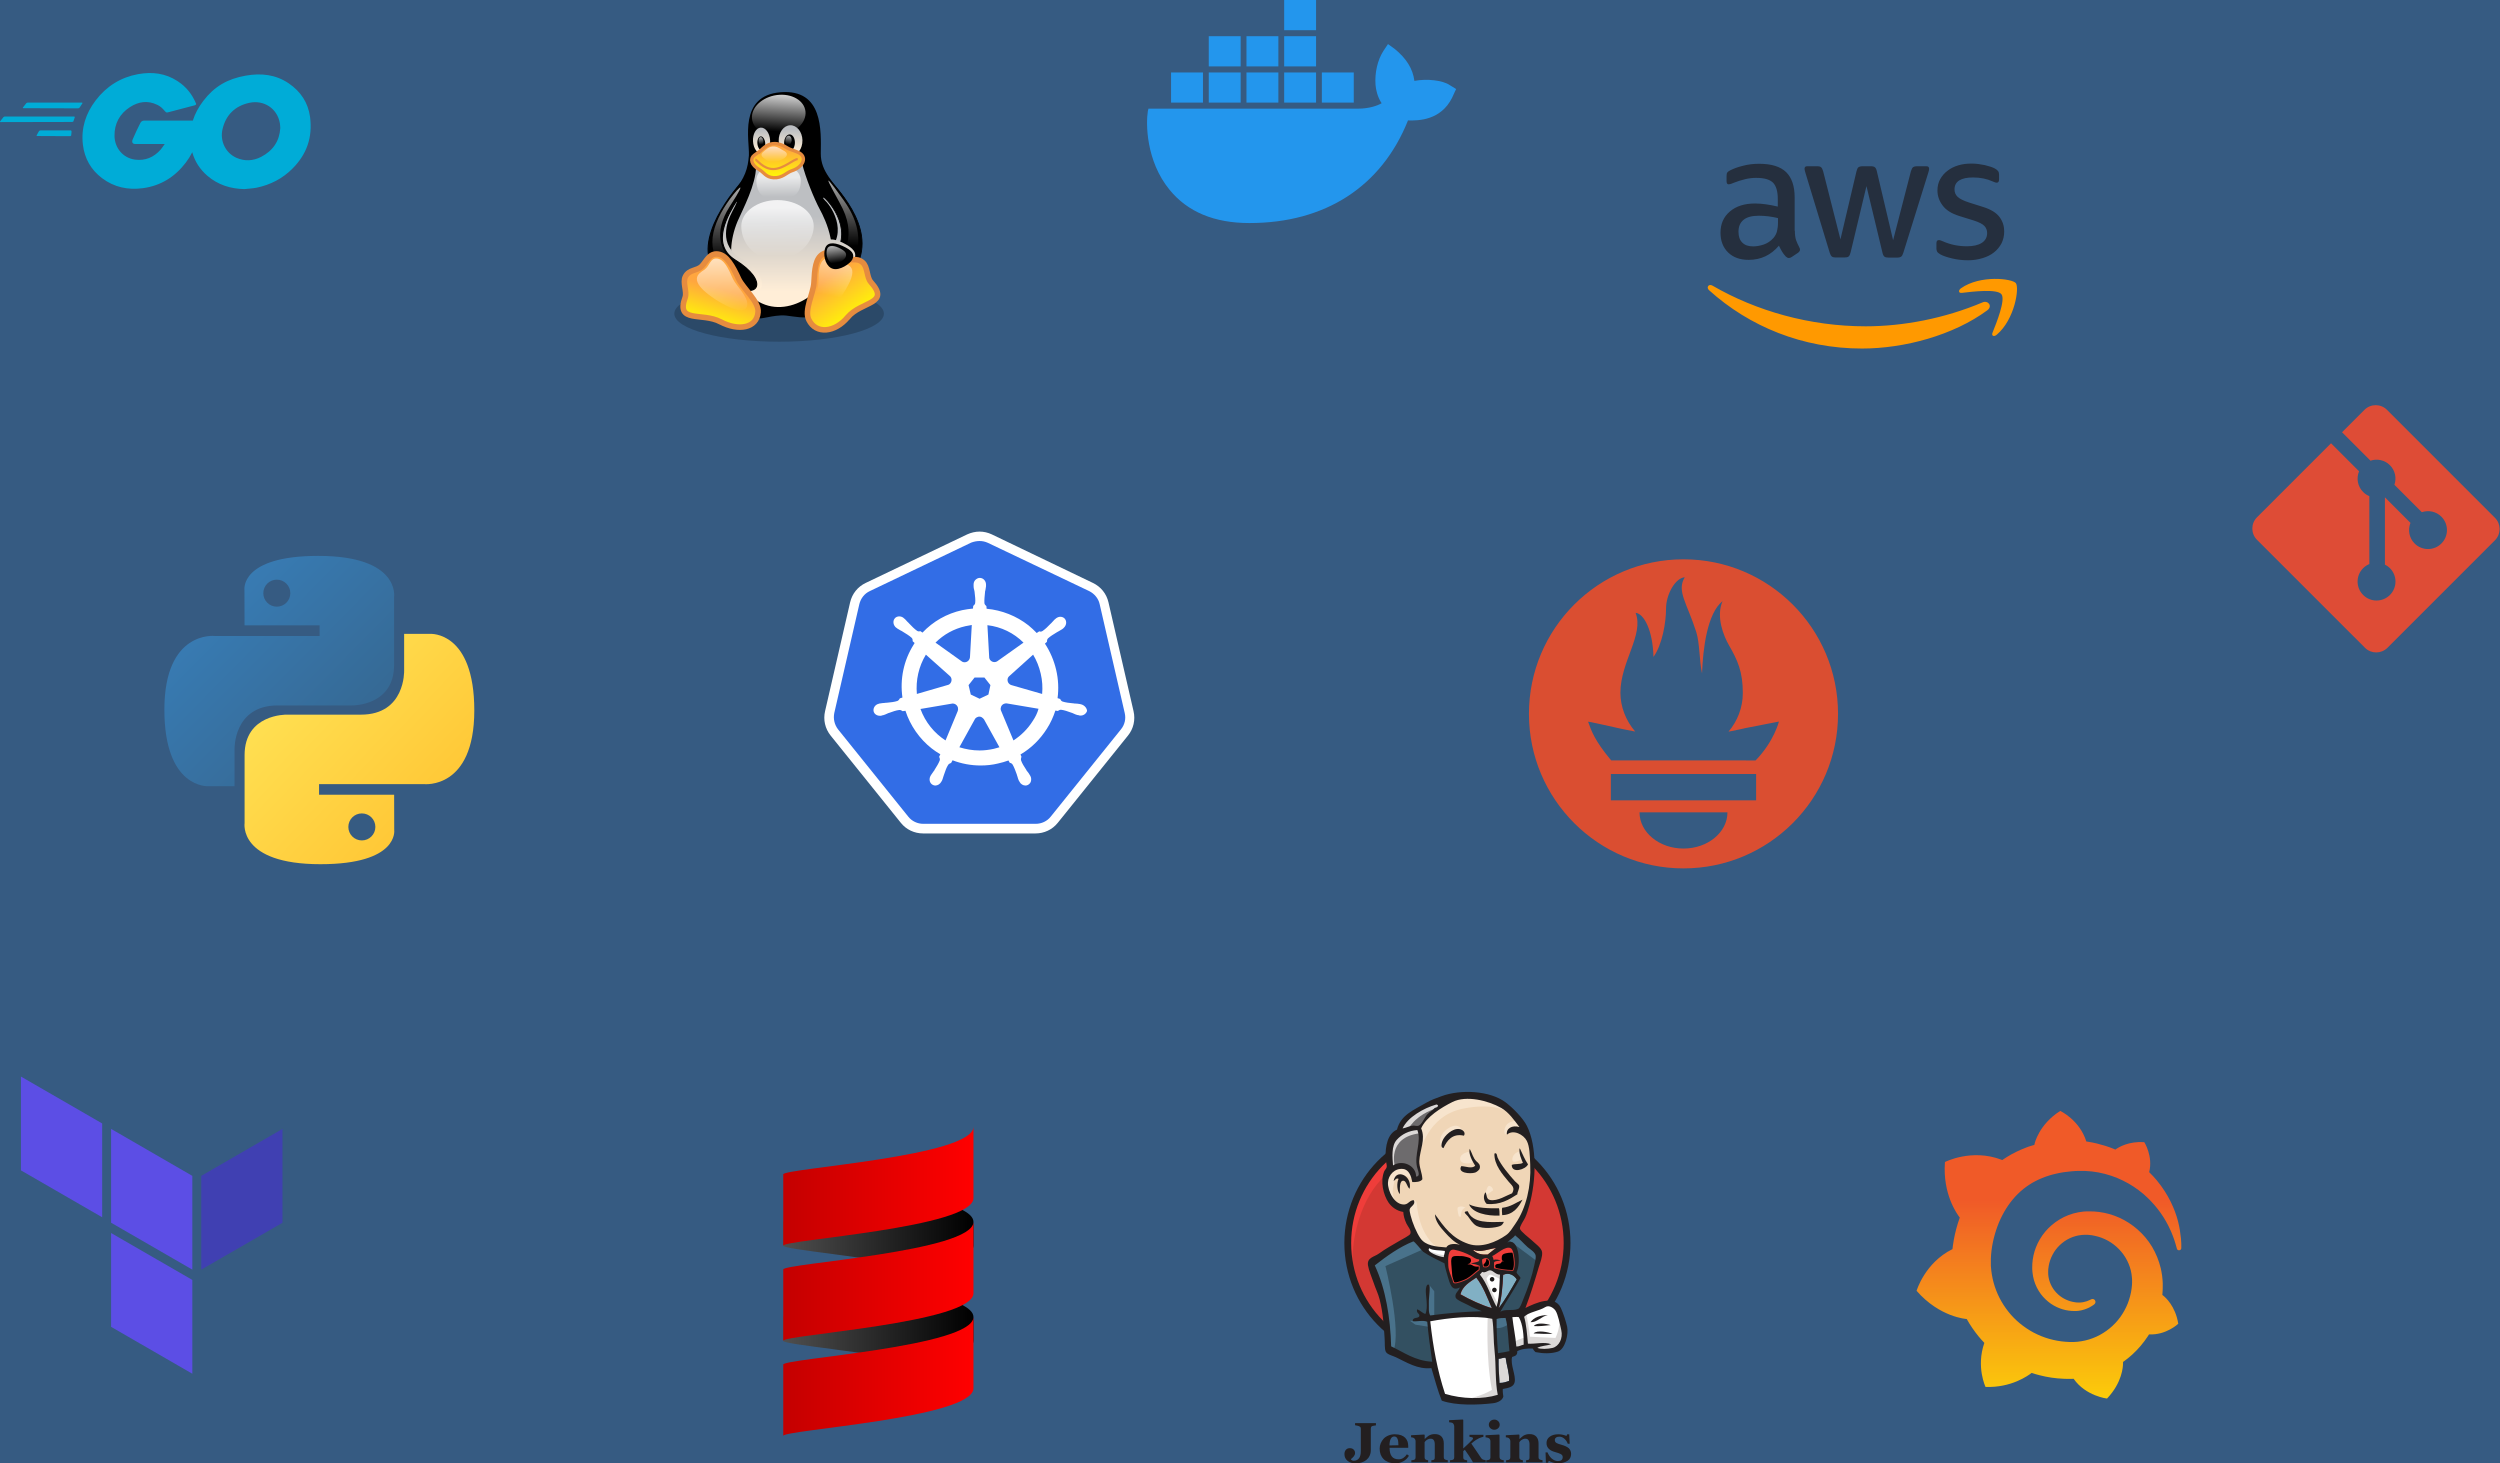 <?xml version="1.0" encoding="UTF-8" standalone="no"?>
<svg
   xmlns:dc="http://purl.org/dc/elements/1.1/"
   xmlns:cc="http://creativecommons.org/ns#"
   xmlns:rdf="http://www.w3.org/1999/02/22-rdf-syntax-ns#"
   xmlns:svg="http://www.w3.org/2000/svg"
   xmlns="http://www.w3.org/2000/svg"
   xmlns:xlink="http://www.w3.org/1999/xlink"
   xmlns:sodipodi="http://sodipodi.sourceforge.net/DTD/sodipodi-0.dtd"
   xmlns:inkscape="http://www.inkscape.org/namespaces/inkscape"
   width="403.772"
   height="236.352"
   viewBox="0 -51.5 403.772 236.352"
   version="1.1"
   preserveAspectRatio="xMidYMid"
   id="svg4259"
   sodipodi:docname="icons-background.svg"
   inkscape:version="0.92.5 (2060ec1f9f, 2020-04-08)">
  <defs
     id="defs4263">
    <linearGradient
       id="linearGradient-1"
       y2="83.1"
       x2="133.42"
       y1="326.781"
       x1="133.42"
       gradientTransform="scale(0.959,1.042)"
       gradientUnits="userSpaceOnUse">
      <stop
         id="stop5413"
         offset="0%"
         stop-color="#FFF100" />
      <stop
         id="stop5415"
         offset="100%"
         stop-color="#F05A28" />
    </linearGradient>
    <filter
       id="filter-1"
       filterUnits="objectBoundingBox"
       height="2"
       width="2"
       y="-0.5"
       x="-0.5">
      <feOffset
         id="feOffset5664"
         result="shadowOffsetOuter1"
         in="SourceAlpha"
         dy="0"
         dx="0" />
      <feGaussianBlur
         id="feGaussianBlur5666"
         result="shadowBlurOuter1"
         in="shadowOffsetOuter1"
         stdDeviation="6.5" />
    </filter>
    <linearGradient
       id="linearGradient-2"
       y2="96.788"
       x2="291.194"
       y1="138.692"
       x1="289.776"
       gradientTransform="scale(0.616,1.624)"
       gradientUnits="userSpaceOnUse">
      <stop
         id="stop5669"
         offset="0%"
         stop-color="#FFEED7" />
      <stop
         id="stop5671"
         offset="100%"
         stop-color="#BDBFC2" />
    </linearGradient>
    <linearGradient
       id="linearGradient-3"
       y2="51.919"
       x2="100.189"
       y1="5.663"
       x1="104.509"
       gradientTransform="scale(1.147,0.872)"
       gradientUnits="userSpaceOnUse">
      <stop
         id="stop5674"
         offset="0%"
         stop-opacity="0.8"
         stop-color="#FFFFFF" />
      <stop
         id="stop5676"
         offset="100%"
         stop-opacity="0"
         stop-color="#FFFFFF" />
    </linearGradient>
    <linearGradient
       id="linearGradient-4"
       y2="35.183"
       x2="120.813"
       y1="53.925"
       x1="121.747"
       gradientTransform="scale(0.807,1.239)"
       gradientUnits="userSpaceOnUse">
      <stop
         id="stop5679"
         offset="0%"
         stop-color="#FFEED7" />
      <stop
         id="stop5681"
         offset="100%"
         stop-color="#BDBFC2" />
    </linearGradient>
    <linearGradient
       id="linearGradient-5"
       y2="37.696"
       x2="148.083"
       y1="59.381"
       x1="148.083"
       gradientTransform="scale(0.881,1.135)"
       gradientUnits="userSpaceOnUse">
      <stop
         id="stop5684"
         offset="0%"
         stop-color="#FFEED7" />
      <stop
         id="stop5686"
         offset="100%"
         stop-color="#BDBFC2" />
    </linearGradient>
    <linearGradient
       id="linearGradient-6"
       y2="49.22"
       x2="154.901"
       y1="41.362"
       x1="155.589"
       gradientTransform="scale(0.825,1.212)"
       gradientUnits="userSpaceOnUse">
      <stop
         id="stop5689"
         offset="0%"
         stop-opacity="0.65"
         stop-color="#FFFFFF" />
      <stop
         id="stop5691"
         offset="100%"
         stop-opacity="0"
         stop-color="#FFFFFF" />
    </linearGradient>
    <linearGradient
       id="linearGradient-7"
       y2="46.678"
       x2="124.622"
       y1="40.585"
       x1="123.984"
       gradientTransform="scale(0.783,1.278)"
       gradientUnits="userSpaceOnUse">
      <stop
         id="stop5694"
         offset="0%"
         stop-opacity="0.65"
         stop-color="#FFFFFF" />
      <stop
         id="stop5696"
         offset="100%"
         stop-opacity="0"
         stop-color="#FFFFFF" />
    </linearGradient>
    <linearGradient
       id="linearGradient-8"
       y2="114.048"
       x2="148.015"
       y1="182.555"
       x1="148.015"
       gradientTransform="scale(0.813,1.23)"
       gradientUnits="userSpaceOnUse">
      <stop
         id="stop5699"
         offset="0%"
         stop-color="#FFEED7" />
      <stop
         id="stop5701"
         offset="100%"
         stop-color="#BDBFC2" />
    </linearGradient>
    <linearGradient
       id="linearGradient-9"
       y2="102.297"
       x2="101.375"
       y1="156.393"
       x1="108.99"
       gradientTransform="scale(0.693,1.444)"
       gradientUnits="userSpaceOnUse">
      <stop
         id="stop5704"
         offset="0%"
         stop-color="#FFEED7" />
      <stop
         id="stop5706"
         offset="100%"
         stop-color="#BDBFC2" />
    </linearGradient>
    <linearGradient
       id="linearGradient-10"
       y2="204.601"
       x2="104.694"
       y1="144.859"
       x1="104.4"
       gradientTransform="scale(1.108,0.903)"
       gradientUnits="userSpaceOnUse">
      <stop
         id="stop5709"
         offset="0%"
         stop-opacity="0.8"
         stop-color="#FFFFFF" />
      <stop
         id="stop5711"
         offset="100%"
         stop-opacity="0"
         stop-color="#FFFFFF" />
    </linearGradient>
    <linearGradient
       id="linearGradient-11"
       y2="134.559"
       x2="103.196"
       y1="110.189"
       x1="102.845"
       gradientTransform="scale(1.137,0.88)"
       gradientUnits="userSpaceOnUse">
      <stop
         id="stop5714"
         offset="0%"
         stop-opacity="0.65"
         stop-color="#FFFFFF" />
      <stop
         id="stop5716"
         offset="100%"
         stop-opacity="0"
         stop-color="#FFFFFF" />
    </linearGradient>
    <linearGradient
       id="linearGradient-12"
       y2="108.008"
       x2="103.163"
       y1="63.007"
       x1="103.163"
       gradientTransform="scale(0.572,1.749)"
       gradientUnits="userSpaceOnUse">
      <stop
         id="stop5719"
         offset="0%"
         stop-opacity="0.65"
         stop-color="#FFFFFF" />
      <stop
         id="stop5721"
         offset="100%"
         stop-opacity="0"
         stop-color="#FFFFFF" />
    </linearGradient>
    <linearGradient
       id="linearGradient-13"
       y2="99.452"
       x2="330.855"
       y1="58.718"
       x1="330.861"
       gradientTransform="scale(0.573,1.745)"
       gradientUnits="userSpaceOnUse">
      <stop
         id="stop5724"
         offset="0%"
         stop-opacity="0.65"
         stop-color="#FFFFFF" />
      <stop
         id="stop5726"
         offset="100%"
         stop-opacity="0"
         stop-color="#FFFFFF" />
    </linearGradient>
    <linearGradient
       id="linearGradient-14"
       y2="269.052"
       x2="41.523"
       y1="225.123"
       x1="54.492"
       gradientTransform="scale(1.012,0.989)"
       gradientUnits="userSpaceOnUse">
      <stop
         id="stop5729"
         offset="0%"
         stop-color="#FFA63F" />
      <stop
         id="stop5731"
         offset="100%"
         stop-color="#FFFF00" />
    </linearGradient>
    <linearGradient
       id="linearGradient-15"
       y2="145.708"
       x2="179.432"
       y1="222.524"
       x1="181.205"
       gradientTransform="scale(1.021,0.98)"
       gradientUnits="userSpaceOnUse">
      <stop
         id="stop5734"
         offset="0%"
         stop-color="#FFEED7" />
      <stop
         id="stop5736"
         offset="100%"
         stop-color="#BDBFC2" />
    </linearGradient>
    <linearGradient
       id="linearGradient-16"
       y2="249.231"
       x2="211.415"
       y1="200.218"
       x1="180.039"
       gradientTransform="scale(0.956,1.046)"
       gradientUnits="userSpaceOnUse">
      <stop
         id="stop5739"
         offset="0%"
         stop-color="#FFA63F" />
      <stop
         id="stop5741"
         offset="100%"
         stop-color="#FFFF00" />
    </linearGradient>
    <linearGradient
       id="linearGradient-17"
       y2="186.406"
       x2="218.798"
       y1="142.267"
       x1="224.736"
       gradientTransform="scale(0.812,1.232)"
       gradientUnits="userSpaceOnUse">
      <stop
         id="stop5744"
         offset="0%"
         stop-opacity="0.65"
         stop-color="#FFFFFF" />
      <stop
         id="stop5746"
         offset="100%"
         stop-opacity="0"
         stop-color="#FFFFFF" />
    </linearGradient>
    <linearGradient
       id="linearGradient-18"
       y2="244.907"
       x2="55.102"
       y1="186.021"
       x1="53.036"
       gradientTransform="scale(0.987,1.013)"
       gradientUnits="userSpaceOnUse">
      <stop
         id="stop5749"
         offset="0%"
         stop-opacity="0.65"
         stop-color="#FFFFFF" />
      <stop
         id="stop5751"
         offset="100%"
         stop-opacity="0"
         stop-color="#FFFFFF" />
    </linearGradient>
    <linearGradient
       id="linearGradient-19"
       y2="200.621"
       x2="175.562"
       y1="182.054"
       x1="172.71"
       gradientTransform="scale(1.044,0.958)"
       gradientUnits="userSpaceOnUse">
      <stop
         id="stop5754"
         offset="0%"
         stop-opacity="0.65"
         stop-color="#FFFFFF" />
      <stop
         id="stop5756"
         offset="100%"
         stop-opacity="0"
         stop-color="#FFFFFF" />
    </linearGradient>
    <linearGradient
       id="linearGradient-20"
       y2="119.353"
       x2="95.992"
       y1="77.674"
       x1="95.571"
       gradientTransform="scale(1.211,0.826)"
       gradientUnits="userSpaceOnUse">
      <stop
         id="stop5759"
         offset="0%"
         stop-color="#FFA63F" />
      <stop
         id="stop5761"
         offset="100%"
         stop-color="#FFFF00" />
    </linearGradient>
    <linearGradient
       id="linearGradient-21"
       y2="98.91"
       x2="89.431"
       y1="78.129"
       x1="89.543"
       gradientTransform="scale(1.252,0.798)"
       gradientUnits="userSpaceOnUse">
      <stop
         id="stop5764"
         offset="0%"
         stop-opacity="0.65"
         stop-color="#FFFFFF" />
      <stop
         id="stop5766"
         offset="100%"
         stop-opacity="0"
         stop-color="#FFFFFF" />
    </linearGradient>
    <linearGradient
       id="linearGradient-1-3"
       y2="148.337"
       x2="151.136"
       y1="22.898"
       x1="24.715"
       gradientTransform="scale(0.999,1.001)"
       gradientUnits="userSpaceOnUse">
      <stop
         id="stop5944"
         offset="0%"
         stop-color="#387EB8" />
      <stop
         id="stop5946"
         offset="100%"
         stop-color="#366994" />
    </linearGradient>
    <linearGradient
       id="linearGradient-2-6"
       y2="231.905"
       x2="238.26"
       y1="103.266"
       x1="102.483"
       gradientTransform="scale(0.999,1.001)"
       gradientUnits="userSpaceOnUse">
      <stop
         id="stop5949"
         offset="0%"
         stop-color="#FFE052" />
      <stop
         id="stop5951"
         offset="100%"
         stop-color="#FFC331" />
    </linearGradient>
    <linearGradient
       id="linearGradient-1-7"
       y2="0.5"
       x2="1"
       y1="0.5"
       x1="0">
      <stop
         id="stop5977"
         offset="0%"
         stop-color="#4F4F4F" />
      <stop
         id="stop5979"
         offset="100%"
         stop-color="#000000" />
    </linearGradient>
    <linearGradient
       id="linearGradient-2-5"
       y2="0.5"
       x2="1"
       y1="0.5"
       x1="0">
      <stop
         id="stop5982"
         offset="0%"
         stop-color="#C40000" />
      <stop
         id="stop5984"
         offset="100%"
         stop-color="#FF0000" />
    </linearGradient>
    <linearGradient
       inkscape:collect="always"
       xlink:href="#linearGradient-1-7"
       id="linearGradient6048"
       x1="0"
       y1="444.174"
       x2="156.767"
       y2="444.174"
       gradientTransform="scale(1.633,0.612)"
       gradientUnits="userSpaceOnUse" />
    <linearGradient
       inkscape:collect="always"
       xlink:href="#linearGradient-1-7"
       id="linearGradient6050"
       x1="0"
       y1="235.151"
       x2="156.767"
       y2="235.151"
       gradientTransform="scale(1.633,0.612)"
       gradientUnits="userSpaceOnUse" />
    <linearGradient
       inkscape:collect="always"
       xlink:href="#linearGradient-2-5"
       id="linearGradient6052"
       x1="0"
       y1="263.101"
       x2="202.386"
       y2="263.101"
       gradientTransform="scale(1.265,0.791)"
       gradientUnits="userSpaceOnUse" />
    <linearGradient
       inkscape:collect="always"
       xlink:href="#linearGradient-2-5"
       id="linearGradient6054"
       x1="0"
       y1="101.193"
       x2="202.386"
       y2="101.193"
       gradientTransform="scale(1.265,0.791)"
       gradientUnits="userSpaceOnUse" />
    <linearGradient
       inkscape:collect="always"
       xlink:href="#linearGradient-2-5"
       id="linearGradient6056"
       x1="0"
       y1="425.01"
       x2="202.386"
       y2="425.01"
       gradientTransform="scale(1.265,0.791)"
       gradientUnits="userSpaceOnUse" />
  </defs>
  <sodipodi:namedview
     pagecolor="#365b82"
     bordercolor="#666666"
     borderopacity="1"
     objecttolerance="10"
     gridtolerance="10"
     guidetolerance="10"
     inkscape:pageopacity="0"
     inkscape:pageshadow="2"
     inkscape:window-width="1920"
     inkscape:window-height="1080"
     id="namedview4261"
     showgrid="false"
     inkscape:zoom="3.4101562"
     inkscape:cx="171.14221"
     inkscape:cy="122.14887"
     inkscape:window-x="0"
     inkscape:window-y="0"
     inkscape:window-maximized="0"
     inkscape:current-layer="layer2"
     showguides="false"
     showborder="true"
     inkscape:pagecheckerboard="true"
     fit-margin-top="0"
     fit-margin-left="0"
     fit-margin-right="0"
     fit-margin-bottom="0">
    <inkscape:grid
       type="xygrid"
       id="grid6036"
       originx="-46.301"
       originy="-10.249" />
  </sodipodi:namedview>
  <g
     inkscape:groupmode="layer"
     id="layer2"
     inkscape:label="background"
     transform="translate(-46.301,-9.399)">
    <rect
       style="fill:#365b82;stroke:none;fill-opacity:1"
       id="rect5859"
       width="404.967"
       height="237.526"
       x="46.301"
       y="-42.102" />
  </g>
  <g
     inkscape:groupmode="layer"
     id="layer1"
     inkscape:label="icons"
     transform="translate(-46.301,-9.399)"
     sodipodi:insensitive="true">
    <g
       id="g4257"
       transform="matrix(0.196,0,0,0.196,321.999,-15.699)">
      <path
         d="m 72.392,55.438 c 0,3.136 0.339,5.679 0.932,7.544 0.678,1.865 1.526,3.899 2.713,6.103 0.424,0.678 0.593,1.356 0.593,1.95 0,0.848 -0.509,1.695 -1.611,2.543 l -5.34,3.56 c -0.763,0.509 -1.526,0.763 -2.204,0.763 -0.848,0 -1.695,-0.424 -2.543,-1.187 -1.187,-1.272 -2.204,-2.628 -3.052,-3.984 -0.848,-1.441 -1.695,-3.052 -2.628,-5.001 -6.612,7.799 -14.919,11.698 -24.922,11.698 -7.121,0 -12.8,-2.034 -16.954,-6.103 -4.154,-4.069 -6.273,-9.494 -6.273,-16.275 0,-7.205 2.543,-13.054 7.714,-17.462 5.171,-4.408 12.037,-6.612 20.768,-6.612 2.882,0 5.849,0.254 8.985,0.678 3.136,0.424 6.358,1.102 9.748,1.865 v -6.188 c 0,-6.442 -1.356,-10.935 -3.984,-13.563 -2.713,-2.628 -7.29,-3.899 -13.817,-3.899 -2.967,0 -6.019,0.339 -9.155,1.102 -3.136,0.763 -6.188,1.695 -9.155,2.882 -1.356,0.593 -2.374,0.932 -2.967,1.102 -0.593,0.17 -1.017,0.254 -1.356,0.254 -1.187,0 -1.78,-0.848 -1.78,-2.628 V 10.426 c 0,-1.356 0.17,-2.374 0.593,-2.967 0.424,-0.593 1.187,-1.187 2.374,-1.78 C 22.04,4.154 25.6,2.882 29.754,1.865 c 4.154,-1.102 8.562,-1.611 13.224,-1.611 10.087,0 17.462,2.289 22.209,6.866 4.662,4.577 7.036,11.528 7.036,20.853 V 55.438 Z M 37.976,68.323 c 2.797,0 5.679,-0.509 8.731,-1.526 3.052,-1.017 5.764,-2.882 8.053,-5.425 1.356,-1.611 2.374,-3.391 2.882,-5.425 0.509,-2.034 0.848,-4.493 0.848,-7.375 v -3.56 c -2.458,-0.593 -5.086,-1.102 -7.799,-1.441 -2.713,-0.339 -5.34,-0.509 -7.968,-0.509 -5.679,0 -9.833,1.102 -12.63,3.391 -2.797,2.289 -4.154,5.51 -4.154,9.748 0,3.984 1.017,6.951 3.136,8.985 2.034,2.119 5.001,3.136 8.901,3.136 z m 68.069,9.155 c -1.526,0 -2.543,-0.254 -3.221,-0.848 -0.678,-0.509 -1.272,-1.695 -1.78,-3.306 L 81.123,7.799 C 80.615,6.103 80.36,5.001 80.36,4.408 c 0,-1.356 0.678,-2.119 2.034,-2.119 h 8.307 c 1.611,0 2.713,0.254 3.306,0.848 0.678,0.509 1.187,1.695 1.695,3.306 L 109.944,62.559 123.168,6.442 c 0.424,-1.695 0.932,-2.797 1.611,-3.306 0.678,-0.509 1.865,-0.848 3.391,-0.848 h 6.781 c 1.611,0 2.713,0.254 3.391,0.848 0.678,0.509 1.272,1.695 1.611,3.306 L 153.346,63.237 168.011,6.442 c 0.509,-1.695 1.102,-2.797 1.695,-3.306 0.678,-0.509 1.78,-0.848 3.306,-0.848 h 7.883 c 1.356,0 2.119,0.678 2.119,2.119 0,0.424 -0.085,0.848 -0.17,1.356 -0.085,0.509 -0.254,1.187 -0.593,2.119 L 161.823,73.409 c -0.509,1.695 -1.102,2.797 -1.78,3.306 -0.678,0.509 -1.78,0.848 -3.221,0.848 h -7.29 c -1.611,0 -2.713,-0.254 -3.391,-0.848 -0.678,-0.593 -1.272,-1.695 -1.611,-3.391 L 131.391,18.649 118.336,73.24 c -0.424,1.695 -0.932,2.797 -1.611,3.391 -0.678,0.593 -1.865,0.848 -3.391,0.848 z m 108.927,2.289 c -4.408,0 -8.816,-0.509 -13.054,-1.526 -4.238,-1.017 -7.544,-2.119 -9.748,-3.391 -1.356,-0.763 -2.289,-1.611 -2.628,-2.374 -0.339,-0.763 -0.509,-1.611 -0.509,-2.374 v -4.323 c 0,-1.78 0.678,-2.628 1.95,-2.628 0.509,0 1.017,0.085 1.526,0.254 0.509,0.17 1.272,0.509 2.119,0.848 2.882,1.272 6.019,2.289 9.325,2.967 3.391,0.678 6.697,1.017 10.087,1.017 5.34,0 9.494,-0.932 12.376,-2.797 2.882,-1.865 4.408,-4.577 4.408,-8.053 0,-2.374 -0.763,-4.323 -2.289,-5.934 -1.526,-1.611 -4.408,-3.052 -8.562,-4.408 l -12.291,-3.815 C 201.494,41.282 196.917,38.4 194.119,34.585 c -2.797,-3.73 -4.238,-7.883 -4.238,-12.291 0,-3.56 0.763,-6.697 2.289,-9.409 1.526,-2.713 3.56,-5.086 6.103,-6.951 2.543,-1.95 5.425,-3.391 8.816,-4.408 3.391,-1.017 6.951,-1.441 10.681,-1.441 1.865,0 3.815,0.085 5.679,0.339 1.95,0.254 3.73,0.593 5.51,0.932 1.695,0.424 3.306,0.848 4.832,1.356 1.526,0.509 2.713,1.017 3.56,1.526 1.187,0.678 2.034,1.356 2.543,2.119 0.509,0.678 0.763,1.611 0.763,2.797 v 3.984 c 0,1.78 -0.678,2.713 -1.95,2.713 -0.678,0 -1.78,-0.339 -3.221,-1.017 -4.832,-2.204 -10.257,-3.306 -16.275,-3.306 -4.832,0 -8.646,0.763 -11.274,2.374 -2.628,1.611 -3.984,4.069 -3.984,7.544 0,2.374 0.848,4.408 2.543,6.019 1.695,1.611 4.832,3.221 9.325,4.662 l 12.037,3.815 c 6.103,1.95 10.511,4.662 13.139,8.138 2.628,3.475 3.899,7.46 3.899,11.868 0,3.645 -0.763,6.951 -2.204,9.833 -1.526,2.882 -3.56,5.425 -6.188,7.46 -2.628,2.119 -5.764,3.645 -9.409,4.747 -3.815,1.187 -7.799,1.78 -12.122,1.78 z"
         id="path4253"
         inkscape:connector-curvature="0"
         style="fill:#252f3e;fill-rule:nonzero" />
      <path
         d="m 230.993,120.964 c -27.889,20.599 -68.408,31.534 -103.248,31.534 -48.826,0 -92.821,-18.056 -126.05,-48.064 -2.628,-2.374 -0.254,-5.595 2.882,-3.73 35.942,20.853 80.275,33.483 126.135,33.483 30.94,0 64.932,-6.442 96.212,-19.666 4.662,-2.119 8.646,3.052 4.069,6.442 z m 11.613,-13.224 c -3.56,-4.577 -23.566,-2.204 -32.636,-1.102 -2.713,0.339 -3.136,-2.034 -0.678,-3.815 15.936,-11.189 42.13,-7.968 45.181,-4.238 3.052,3.815 -0.848,30.008 -15.767,42.554 -2.289,1.95 -4.493,0.932 -3.475,-1.611 3.391,-8.392 10.935,-27.295 7.375,-31.788 z"
         id="path4255"
         inkscape:connector-curvature="0"
         style="fill:#ff9900" />
    </g>
    <g
       id="g5340"
       transform="matrix(0.195,0,0,0.195,231.56,-42.101)">
      <path
         id="path5338"
         d="m 250.716,70.497 c -5.765,-4 -18.975,-5.5 -29.304,-3.5 -1.201,-10 -6.725,-18.749 -16.333,-26.499 l -5.524,-4 -3.843,5.75 c -4.804,7.5 -7.206,17.999 -6.485,27.999 0.24,3.5 1.441,9.75 5.044,15.249 -3.363,2 -10.328,4.5 -19.456,4.5 H 1.155 l -0.48,2 c -1.681,10 -1.681,41.248 18.015,65.247 14.892,18.249 36.99,27.499 66.053,27.499 62.931,0 109.528,-30.249 131.386,-84.997 8.647,0.25 27.142,0 36.509,-18.749 0.24,-0.5 0.721,-1.5 2.402,-5.25 L 256,73.747 Z M 139.987,0 H 113.565 v 24.999 h 26.421 z m 0,29.999 H 113.565 V 54.998 h 26.421 z m -31.225,0 H 82.34 V 54.998 h 26.421 z m -31.225,0 H 51.115 V 54.998 H 77.536 Z M 46.311,59.998 H 19.89 v 24.999 h 26.421 z m 31.225,0 H 51.115 v 24.999 h 26.421 z m 31.225,0 H 82.34 v 24.999 h 26.421 z m 31.225,0 H 113.565 v 24.999 h 26.421 z m 31.225,0 h -26.421 v 24.999 h 26.421 z"
         inkscape:connector-curvature="0"
         style="fill:#2396ed;fill-rule:nonzero" />
    </g>
    <g
       id="g5354"
       transform="matrix(0.156,0,0,0.156,410.073,23.337)">
      <path
         id="path5352"
         d="M 251.172,116.594 139.399,4.828 c -6.432,-6.438 -16.873,-6.438 -23.314,0 L 92.875,28.038 122.318,57.481 c 6.842,-2.312 14.688,-0.761 20.142,4.694 5.48,5.489 7.019,13.401 4.652,20.266 l 28.375,28.375 c 6.865,-2.365 14.786,-0.834 20.269,4.657 7.663,7.66 7.663,20.075 0,27.74 -7.665,7.665 -20.081,7.665 -27.749,0 -5.764,-5.769 -7.188,-14.235 -4.269,-21.336 l -26.462,-26.462 -0.003,69.638 c 1.868,0.927 3.632,2.16 5.188,3.711 7.663,7.66 7.663,20.075 0,27.746 -7.665,7.663 -20.086,7.663 -27.74,0 -7.663,-7.671 -7.663,-20.086 0,-27.746 1.893,-1.89 4.084,-3.32 6.421,-4.281 V 94.196 c -2.337,-0.955 -4.525,-2.376 -6.421,-4.281 -5.806,-5.798 -7.202,-14.317 -4.227,-21.446 L 81.471,39.442 4.831,116.077 c -6.441,6.444 -6.441,16.884 0,23.322 L 116.605,251.167 c 6.435,6.438 16.873,6.438 23.316,0 L 251.172,139.918 c 6.438,-6.441 6.438,-16.887 0,-23.325"
         inkscape:connector-curvature="0"
         style="fill:#de4c36" />
    </g>
    <g
       id="g5401"
       transform="matrix(0.098,0,0,0.098,46.301,-30.304)">
      <path
         id="path5399"
         d="m 292.533,13.295 1.124,0.75 c 13.212,8.725 22.685,20.691 28.917,35.149 1.496,2.244 0.499,3.49 -2.493,4.238 l -5.064,1.295 c -11.447,2.949 -20.531,5.429 -31.826,8.378 l -6.443,1.679 c -2.32,0.574 -2.961,0.333 -5.428,-2.477 l -0.348,-0.399 c -3.519,-3.989 -6.155,-6.652 -10.818,-9.03 l -0.899,-0.443 c -15.705,-7.728 -30.911,-5.484 -45.121,3.739 -16.951,10.969 -25.676,27.172 -25.427,47.364 0.249,19.943 13.96,36.396 33.653,39.138 16.951,2.244 31.161,-3.739 42.378,-16.453 2.244,-2.742 4.238,-5.734 6.731,-9.224 h -48.112 c -5.235,0 -6.481,-3.241 -4.736,-7.479 l 0.864,-2.034 c 3.204,-7.454 8.173,-18.169 11.4,-24.295 l 0.704,-1.318 c 0.862,-1.494 2.611,-3.513 5.977,-3.513 l 80.224,-5.81e-4 c 3.603,-11.415 9.449,-22.201 17.247,-32.406 18.198,-23.931 40.135,-36.396 69.8,-41.631 25.427,-4.487 49.358,-1.994 71.046,12.714 19.693,13.461 31.908,31.659 35.149,55.59 4.238,33.653 -5.484,61.075 -28.668,84.507 -16.453,16.702 -36.645,27.172 -59.828,31.908 -6.731,1.246 -13.461,1.496 -19.943,2.244 -22.685,-0.499 -43.376,-6.98 -60.825,-21.937 -12.273,-10.609 -20.727,-23.648 -24.928,-38.828 -2.915,5.888 -6.401,11.526 -10.47,16.891 -17.948,23.682 -41.381,38.39 -71.046,42.378 -24.43,3.241 -47.115,-1.496 -67.058,-16.453 -18.447,-13.96 -28.917,-32.407 -31.659,-55.341 -3.241,-27.172 4.736,-51.602 21.189,-73.04 17.699,-23.183 41.132,-37.891 69.8,-43.126 22.999,-4.159 45.037,-1.595 64.936,11.465 z m 118.587,35.722 -0.798,0.178 c -23.183,5.235 -38.141,19.943 -43.625,43.376 -4.487,19.444 4.986,39.138 22.934,47.115 13.711,5.983 27.421,5.235 40.633,-1.496 19.693,-10.221 30.413,-26.175 31.659,-47.613 -0.249,-3.241 -0.249,-5.734 -0.748,-8.226 -4.437,-24.402 -26.665,-38.324 -50.056,-33.332 z M 116.416,94.564 c 0.997,0 1.496,0.748 1.496,1.745 l -0.499,5.983 c 0,0.997 -0.997,1.745 -1.745,1.745 l -54.344,-0.249 c -0.997,0 -1.246,-0.748 -0.748,-1.496 l 3.49,-6.232 c 0.499,-0.748 1.496,-1.496 2.493,-1.496 z m 5.484,-22.934 c 0.997,0 1.496,0.748 1.246,1.496 l -1.994,5.983 c -0.249,0.997 -1.246,1.496 -2.244,1.496 L 0.997,80.854 C 0,80.854 -0.249,80.355 0.249,79.607 L 5.484,72.877 c 0.499,-0.748 1.745,-1.246 2.742,-1.246 z m 12.963,-22.934 c 0.997,0 1.246,0.748 0.748,1.496 l -4.238,6.481 c -0.499,0.748 -1.745,1.496 -2.493,1.496 L 38.639,57.92 c -0.997,0 -1.246,-0.499 -0.748,-1.246 l 5.235,-6.731 c 0.499,-0.748 1.745,-1.246 2.742,-1.246 z"
         inkscape:connector-curvature="0"
         style="fill:#00acd7;fill-rule:nonzero" />
    </g>
    <g
       id="g5422"
       transform="matrix(0.167,0,0,0.167,355.847,137.321)">
      <path
         id="path5420"
         d="m 255.59,122.775 c -0.46,-4.675 -1.226,-10.04 -2.759,-16.017 -1.533,-5.901 -3.832,-12.415 -7.204,-19.16 -3.372,-6.744 -7.741,-13.718 -13.412,-20.539 -2.223,-2.682 -4.675,-5.288 -7.281,-7.817 3.909,-15.558 -4.752,-29.046 -4.752,-29.046 -14.945,-0.92 -24.448,4.675 -27.973,7.204 -0.613,-0.23 -1.15,-0.536 -1.763,-0.766 -2.529,-0.996 -5.135,-1.993 -7.894,-2.836 -2.682,-0.843 -5.441,-1.609 -8.277,-2.299 -2.836,-0.69 -5.671,-1.226 -8.584,-1.686 -0.536,-0.077 -0.996,-0.153 -1.533,-0.23 C 157.646,8.737 138.946,0 138.946,0 c -20.922,13.258 -24.831,31.805 -24.831,31.805 0,0 -0.077,0.383 -0.23,1.073 -1.15,0.307 -2.299,0.69 -3.449,0.996 -1.609,0.46 -3.219,1.073 -4.752,1.686 -1.609,0.613 -3.142,1.226 -4.752,1.916 -3.142,1.379 -6.284,2.912 -9.35,4.598 -2.989,1.686 -5.901,3.525 -8.737,5.441 -0.383,-0.153 -0.766,-0.307 -0.766,-0.307 -28.969,-11.036 -54.643,2.223 -54.643,2.223 -2.376,30.809 11.572,50.198 14.331,53.724 -0.69,1.916 -1.303,3.832 -1.916,5.748 -2.146,6.974 -3.755,14.102 -4.752,21.535 -0.153,1.073 -0.307,2.146 -0.383,3.219 C 7.894,146.916 0,173.97 0,173.97 c 22.302,25.674 48.359,27.283 48.359,27.283 0,0 0.077,-0.077 0.077,-0.077 3.295,5.901 7.127,11.496 11.419,16.784 1.839,2.223 3.679,4.292 5.671,6.361 -8.124,23.298 1.15,42.611 1.15,42.611 24.831,0.92 41.155,-10.883 44.604,-13.565 2.452,0.843 4.982,1.609 7.511,2.223 7.664,1.993 15.481,3.142 23.298,3.449 1.916,0.077 3.909,0.153 5.825,0.077 h 0.92 0.613 1.226 l 1.226,-0.077 v 0.077 c 11.726,16.707 32.265,19.083 32.265,19.083 14.638,-15.404 15.481,-30.732 15.481,-34.028 0,0 0,-0.077 0,-0.23 0,-0.307 0,-0.46 0,-0.46 0,-0.23 0,-0.46 0,-0.69 3.066,-2.146 5.978,-4.445 8.737,-6.974 5.825,-5.288 10.959,-11.343 15.251,-17.857 0.383,-0.613 0.766,-1.226 1.15,-1.839 16.554,0.92 28.28,-10.27 28.28,-10.27 -2.759,-17.244 -12.569,-25.674 -14.638,-27.283 0,0 -0.077,-0.077 -0.23,-0.153 -0.153,-0.077 -0.153,-0.153 -0.153,-0.153 0,0 0,0 0,0 -0.077,-0.077 -0.23,-0.153 -0.383,-0.23 0.077,-1.073 0.153,-2.069 0.23,-3.142 0.153,-1.839 0.153,-3.755 0.153,-5.595 v -1.379 -0.69 -0.383 c 0,-0.46 0,-0.307 0,-0.46 l -0.077,-1.15 -0.077,-1.533 c 0,-0.536 -0.077,-0.996 -0.153,-1.456 -0.077,-0.46 -0.077,-0.996 -0.153,-1.456 l -0.153,-1.456 -0.23,-1.456 c -0.307,-1.916 -0.613,-3.755 -1.073,-5.671 -1.763,-7.434 -4.675,-14.485 -8.43,-20.846 -3.832,-6.361 -8.584,-11.956 -14.025,-16.707 -5.365,-4.752 -11.419,-8.584 -17.704,-11.419 -6.361,-2.836 -12.952,-4.675 -19.543,-5.518 -3.295,-0.46 -6.591,-0.613 -9.886,-0.536 h -1.226 -0.307 c -0.077,0 -0.46,0 -0.383,0 h -0.536 l -1.226,0.077 c -0.46,0 -0.92,0.077 -1.303,0.077 -1.686,0.153 -3.372,0.383 -4.982,0.69 -6.591,1.226 -12.799,3.602 -18.24,6.897 -5.441,3.295 -10.193,7.357 -14.025,11.956 -3.832,4.598 -6.821,9.733 -8.89,15.021 -2.069,5.288 -3.219,10.806 -3.525,16.094 -0.077,1.303 -0.077,2.682 -0.077,3.985 0,0.307 0,0.69 0,0.996 l 0.077,1.073 c 0.077,0.613 0.077,1.303 0.153,1.916 0.23,2.682 0.766,5.288 1.456,7.741 1.456,4.982 3.755,9.503 6.591,13.335 2.836,3.832 6.284,6.974 9.886,9.503 3.602,2.452 7.511,4.215 11.343,5.365 3.832,1.15 7.664,1.609 11.266,1.609 0.46,0 0.92,0 1.303,0 0.23,0 0.46,0 0.69,0 0.23,0 0.46,0 0.69,-0.077 0.383,0 0.766,-0.077 1.15,-0.077 0.077,0 0.23,0 0.307,-0.077 l 0.383,-0.077 c 0.23,0 0.46,-0.077 0.69,-0.077 0.46,-0.077 0.843,-0.153 1.303,-0.23 0.46,-0.077 0.843,-0.153 1.226,-0.307 0.843,-0.153 1.609,-0.46 2.376,-0.69 1.533,-0.536 3.066,-1.15 4.368,-1.839 1.379,-0.69 2.606,-1.533 3.832,-2.299 0.307,-0.23 0.69,-0.46 0.996,-0.766 1.226,-0.996 1.456,-2.836 0.46,-4.062 -0.843,-1.073 -2.376,-1.379 -3.602,-0.69 -0.307,0.153 -0.613,0.307 -0.92,0.46 -1.073,0.536 -2.146,0.996 -3.295,1.379 -1.15,0.383 -2.376,0.69 -3.602,0.92 -0.613,0.077 -1.226,0.153 -1.916,0.23 -0.307,0 -0.613,0.077 -0.996,0.077 -0.307,0 -0.69,0 -0.92,0 -0.307,0 -0.613,0 -0.92,0 -0.383,0 -0.766,0 -1.15,-0.077 0,0 -0.23,0 -0.077,0 h -0.153 -0.23 c -0.153,0 -0.383,0 -0.536,-0.077 -0.383,-0.077 -0.69,-0.077 -1.073,-0.153 -2.836,-0.383 -5.671,-1.226 -8.354,-2.452 -2.759,-1.226 -5.365,-2.912 -7.741,-5.058 -2.376,-2.146 -4.445,-4.675 -6.054,-7.587 -1.609,-2.912 -2.759,-6.131 -3.295,-9.503 -0.23,-1.686 -0.383,-3.449 -0.307,-5.135 0,-0.46 0.077,-0.92 0.077,-1.379 0,0.153 0,-0.077 0,-0.077 v -0.153 -0.383 c 0,-0.23 0.077,-0.46 0.077,-0.69 0.077,-0.92 0.23,-1.839 0.383,-2.759 1.303,-7.357 4.982,-14.561 10.653,-20.003 1.456,-1.379 2.989,-2.606 4.598,-3.755 1.609,-1.15 3.372,-2.146 5.211,-2.989 1.839,-0.843 3.679,-1.533 5.671,-2.069 1.916,-0.536 3.909,-0.843 5.978,-1.073 0.996,-0.077 1.993,-0.153 3.066,-0.153 0.307,0 0.46,0 0.69,0 h 0.843 0.536 c 0.23,0 0,0 0.077,0 h 0.23 l 0.843,0.077 c 2.223,0.153 4.368,0.46 6.514,0.996 4.292,0.92 8.507,2.529 12.415,4.675 7.817,4.368 14.485,11.113 18.547,19.236 2.069,4.062 3.525,8.43 4.215,12.952 0.153,1.15 0.307,2.299 0.383,3.449 l 0.077,0.843 0.077,0.843 c 0,0.307 0,0.613 0,0.843 0,0.307 0,0.613 0,0.843 v 0.766 0.843 c 0,0.536 -0.077,1.456 -0.077,1.993 -0.077,1.226 -0.23,2.529 -0.383,3.755 -0.153,1.226 -0.383,2.452 -0.613,3.679 -0.23,1.226 -0.536,2.452 -0.843,3.602 -0.613,2.376 -1.379,4.752 -2.299,7.127 -1.839,4.598 -4.292,9.043 -7.204,13.105 -5.901,8.124 -13.948,14.715 -23.145,18.93 -4.598,2.069 -9.427,3.602 -14.408,4.368 -2.452,0.46 -4.982,0.69 -7.511,0.766 h -0.46 -0.383 -0.843 -1.226 -0.613 c 0.307,0 -0.077,0 -0.077,0 h -0.23 c -1.379,0 -2.682,-0.077 -4.062,-0.23 -5.365,-0.383 -10.653,-1.379 -15.864,-2.836 -5.135,-1.456 -10.116,-3.525 -14.868,-5.978 -9.427,-5.058 -17.933,-11.956 -24.524,-20.309 -3.295,-4.138 -6.208,-8.66 -8.584,-13.335 -2.376,-4.675 -4.292,-9.656 -5.671,-14.638 -1.379,-5.058 -2.223,-10.193 -2.606,-15.404 l -0.077,-0.996 v -0.23 -0.23 -0.46 -0.843 -0.23 -0.307 -0.613 -1.226 -0.23 c 0,0 0,0.077 0,-0.077 v -0.46 c 0,-0.613 0,-1.303 0,-1.916 0.077,-2.529 0.307,-5.211 0.613,-7.817 0.307,-2.606 0.766,-5.288 1.303,-7.894 0.536,-2.606 1.15,-5.211 1.916,-7.817 1.456,-5.135 3.295,-10.116 5.441,-14.791 4.368,-9.35 10.04,-17.704 16.861,-24.371 1.686,-1.686 3.449,-3.219 5.288,-4.752 1.839,-1.456 3.755,-2.836 5.748,-4.138 1.916,-1.303 3.985,-2.452 6.054,-3.525 0.996,-0.536 2.069,-1.073 3.142,-1.533 0.536,-0.23 1.073,-0.46 1.609,-0.69 0.536,-0.23 1.073,-0.46 1.609,-0.69 2.146,-0.92 4.368,-1.686 6.668,-2.376 0.536,-0.153 1.15,-0.307 1.686,-0.536 0.536,-0.153 1.15,-0.307 1.686,-0.46 1.15,-0.307 2.299,-0.613 3.449,-0.843 0.536,-0.153 1.15,-0.23 1.763,-0.383 0.613,-0.153 1.15,-0.23 1.763,-0.383 0.613,-0.077 1.15,-0.23 1.763,-0.307 l 0.843,-0.153 0.92,-0.153 c 0.613,-0.077 1.15,-0.153 1.763,-0.23 0.69,-0.077 1.303,-0.153 1.993,-0.23 0.536,-0.077 1.456,-0.153 1.993,-0.23 0.383,-0.077 0.843,-0.077 1.226,-0.153 l 0.843,-0.077 0.383,-0.077 h 0.46 c 0.69,-0.077 1.303,-0.077 1.993,-0.153 l 0.996,-0.077 c 0,0 0.383,0 0.077,0 h 0.23 0.46 c 0.536,0 1.15,-0.077 1.686,-0.077 2.223,-0.077 4.522,-0.077 6.744,0 4.445,0.153 8.813,0.69 13.029,1.456 8.507,1.609 16.477,4.292 23.758,7.894 7.281,3.525 13.718,7.894 19.39,12.645 0.383,0.307 0.69,0.613 1.073,0.92 0.307,0.307 0.69,0.613 0.996,0.92 0.69,0.613 1.303,1.226 1.993,1.839 0.69,0.613 1.303,1.226 1.916,1.839 0.613,0.613 1.226,1.226 1.839,1.916 2.376,2.529 4.598,5.058 6.591,7.664 3.985,5.135 7.204,10.346 9.733,15.251 0.153,0.307 0.307,0.613 0.46,0.92 0.153,0.307 0.307,0.613 0.46,0.92 0.307,0.613 0.613,1.226 0.843,1.839 0.307,0.613 0.536,1.15 0.843,1.763 0.23,0.613 0.536,1.15 0.766,1.763 0.92,2.299 1.839,4.522 2.529,6.591 1.15,3.372 1.993,6.361 2.682,8.967 0.23,1.073 1.226,1.763 2.299,1.609 1.15,-0.077 1.993,-0.996 1.993,-2.146 0.077,-2.759 0,-6.054 -0.383,-9.81 z"
         inkscape:connector-curvature="0"
         style="fill:url(#linearGradient-1);fill-rule:nonzero" />
    </g>
    <g
       id="g5567"
       transform="matrix(0.144,0,0,0.144,263.298,134.208)">
      <path
         id="path5435"
         d="m 250.741,169.278 c 0,69.457 -55.07,125.817 -123.039,125.817 -67.969,0 -123.039,-56.36 -123.039,-125.817 0,-69.457 55.07,-125.817 123.039,-125.817 67.969,0 123.039,56.36 123.039,125.817"
         inkscape:connector-curvature="0"
         style="fill:#d33833" />
      <path
         id="path5437"
         d="m 9.724,200.434 c 0,0 -8.93,-131.175 112.025,-134.946 L 113.315,51.398 47.727,73.426 28.974,94.958 12.602,126.313 l -9.327,36.515 2.778,24.409"
         inkscape:connector-curvature="0"
         style="fill:#ef3d3a" />
      <path
         id="path5439"
         d="M 43.46,83.448 C 21.929,105.575 8.533,136.037 8.533,169.774 v 0 c 0,33.736 13.395,64.198 34.927,86.326 v 0 c 21.631,22.127 51.299,35.721 84.242,35.721 v 0 c 32.943,0 62.611,-13.594 84.242,-35.721 v 0 c 21.532,-22.127 34.927,-52.589 34.927,-86.326 v 0 c 0,-33.736 -13.395,-64.198 -34.927,-86.326 v 0 C 190.313,61.42 160.645,47.727 127.702,47.727 v 0 c -32.843,0 -62.611,13.594 -84.242,35.721 z M 38.003,261.358 C 15.082,237.941 0.893,205.495 0.893,169.774 v 0 c 0,-35.721 14.189,-68.167 37.11,-91.684 v 0 c 22.921,-23.417 54.673,-38.003 89.699,-38.003 v 0 c 35.026,0 66.778,14.586 89.699,38.003 v 0 c 22.921,23.417 37.11,55.864 37.11,91.684 v 0 c 0,35.721 -14.189,68.167 -37.11,91.585 v 0 c -22.921,23.516 -54.673,38.003 -89.699,38.003 v 0 c -35.026,0 -66.778,-14.487 -89.699,-38.003 z"
         inkscape:connector-curvature="0"
         style="fill:#231f20" />
      <path
         id="path5441"
         d="m 179.498,169.972 -18.753,2.778 -25.302,2.878 -16.372,0.397 -15.975,-0.496 -12.205,-3.771 -10.816,-11.709 -8.434,-23.913 -1.885,-5.16 -11.212,-3.771 -6.549,-10.816 -4.664,-15.479 5.16,-13.594 12.205,-4.267 9.823,4.664 4.664,10.319 5.656,-0.893 L 86.722,94.76 84.837,83.944 84.341,70.35 87.119,51.597 87.02,40.881 95.553,27.188 110.536,16.372 136.732,5.16 l 29.073,4.267 25.302,18.257 11.709,18.753 7.541,13.594 1.885,33.736 -5.656,29.073 -10.319,25.798 -9.724,13.792"
         inkscape:connector-curvature="0"
         style="fill:#f0d6b7" />
      <path
         id="path5443"
         d="m 163.622,251.039 -66.977,2.778 v 11.212 l 5.656,39.392 -2.778,3.274 -46.834,-15.975 -3.274,-5.656 -4.664,-52.986 -11.014,-31.752 -2.381,-7.541 37.507,-25.798 11.709,-4.664 10.319,12.701 8.93,7.938 10.319,3.274 4.664,1.389 5.656,24.409 4.267,5.16 10.816,-3.771 -7.541,14.586 40.682,19.25 -5.06,2.778"
         inkscape:connector-curvature="0"
         style="fill:#335061" />
      <path
         id="path5445"
         d="m 52.49,87.516 12.205,-4.267 9.823,4.664 4.664,10.319 5.656,-0.893 1.389,-5.656 L 83.448,80.868 86.226,55.07 83.845,40.98 92.279,31.157 110.536,16.67 105.377,9.625 79.578,22.326 68.763,30.76 62.71,43.857 53.383,56.558 50.605,71.541 52.49,87.516"
         inkscape:connector-curvature="0"
         style="fill:#6d6b6d" />
      <path
         id="path5447"
         d="m 71.74,43.46 c 0,0 7.045,-17.364 35.126,-25.798 28.081,-8.434 1.389,-6.053 1.389,-6.053 l -30.462,11.709 -11.709,11.709 -5.16,9.327 10.816,-0.893"
         inkscape:connector-curvature="0"
         style="fill:#dcd9d8" />
      <path
         id="path5449"
         d="m 57.65,84.242 c 0,0 -9.823,-32.843 27.684,-37.507 l -1.389,-5.656 -25.798,6.053 -7.541,24.409 1.885,15.975 5.16,-3.274"
         inkscape:connector-curvature="0"
         style="fill:#dcd9d8" />
      <path
         id="path5451"
         d="m 72.633,127.802 6.152,-5.953 c 0,0 2.778,0.298 3.274,3.572 0.496,3.274 1.885,32.843 22.028,48.719 1.885,1.488 -14.983,-2.381 -14.983,-2.381 L 74.121,148.341"
         inkscape:connector-curvature="0"
         style="fill:#f7e4cd" />
      <path
         id="path5453"
         d="m 158.859,118.871 c 0,0 1.091,-14.189 4.961,-13.098 3.87,1.091 3.87,4.961 3.87,4.961 0,0 -9.327,5.953 -8.831,8.136"
         inkscape:connector-curvature="0"
         style="fill:#f7e4cd" />
      <path
         id="path5455"
         d="m 197.755,66.878 c 0,0 -7.74,1.588 -8.434,8.434 -0.695,6.847 8.434,1.389 9.823,0.893"
         inkscape:connector-curvature="0"
         style="fill:#f7e4cd" />
      <path
         id="path5457"
         d="m 141.098,67.374 c 0,0 -10.319,1.389 -10.319,7.938 0,6.549 11.709,6.053 14.983,3.274"
         inkscape:connector-curvature="0"
         style="fill:#f7e4cd" />
      <path
         id="path5459"
         d="m 77.395,97.836 c 0,0 -17.761,-10.816 -19.647,-0.496 -1.885,10.319 -6.053,17.761 2.778,28.577 l -6.053,-1.885 -5.656,-14.487 -1.885,-14.09 10.816,-11.212 12.205,0.893 7.045,5.656 0.397,7.045"
         inkscape:connector-curvature="0"
         style="fill:#f7e4cd" />
      <path
         id="path5461"
         d="m 85.829,68.267 c 0,0 7.938,-41.278 48.223,-49.216 33.141,-6.549 50.605,1.389 57.153,8.93 0,0 -29.569,-35.126 -57.65,-24.409 -28.081,10.816 -48.719,30.462 -48.223,43.064 0.794,21.631 0.496,21.631 0.496,21.631"
         inkscape:connector-curvature="0"
         style="fill:#f7e4cd" />
      <path
         id="path5463"
         d="m 194.481,32.645 c 0,0 -13.594,-0.496 -14.09,11.709 0,0 0,1.885 0.893,3.771 0,0 10.816,-12.205 17.364,-5.656"
         inkscape:connector-curvature="0"
         style="fill:#f7e4cd" />
      <path
         id="path5465"
         d="m 135.045,49.414 c 0,0 -2.381,-18.654 -18.257,-7.839 -10.319,7.045 -9.327,16.868 -7.541,18.753 1.885,1.885 1.389,5.656 2.778,3.076 1.389,-2.58 0.992,-11.014 6.152,-13.395 5.06,-2.381 13.594,-4.961 16.868,-0.595"
         inkscape:connector-curvature="0"
         style="fill:#f7e4cd" />
      <path
         id="path5467"
         d="m 90.989,176.025 -44.056,19.647 c 0,0 18.257,72.633 8.93,95.157 l -6.549,-2.381 -0.496,-27.684 -12.205,-52.391 -5.16,-14.487 45.941,-30.958 13.594,13.098"
         inkscape:connector-curvature="0"
         style="fill:#49728b" />
      <path
         id="path5469"
         d="m 95.454,216.211 6.251,7.64 v 28.081 h -7.442 c 0,0 -0.893,-19.647 -0.893,-22.028 0,-2.381 0.893,-10.816 0.893,-10.816"
         inkscape:connector-curvature="0"
         style="fill:#49728b" />
      <path
         id="path5471"
         d="m 95.653,256.198 -21.135,0.893 6.053,4.267 14.983,2.381"
         inkscape:connector-curvature="0"
         style="fill:#49728b" />
      <path
         id="path5473"
         d="m 167.789,251.535 17.364,-0.496 4.267,43.064 -17.761,2.381 -3.87,-44.949"
         inkscape:connector-curvature="0"
         style="fill:#335061" />
      <path
         id="path5475"
         d="m 172.453,251.535 26.195,-1.389 c 0,0 10.816,-27.188 10.816,-28.577 0,-1.389 9.327,-39.392 9.327,-39.392 l -21.135,-22.028 -4.267,-3.771 -11.212,11.212 v 43.56 l -9.724,40.384"
         inkscape:connector-curvature="0"
         style="fill:#335061" />
      <path
         id="path5477"
         d="m 184.161,248.26 -16.372,3.274 2.381,13.098 c 6.053,2.778 16.372,-4.664 16.372,-4.664"
         inkscape:connector-curvature="0"
         style="fill:#49728b" />
      <path
         id="path5479"
         d="m 184.657,166.202 32.843,24.409 0.893,-11.212 -24.806,-22.921 -8.93,9.724"
         inkscape:connector-curvature="0"
         style="fill:#49728b" />
      <path
         id="path5481"
         d="m 111.926,343.814 -9.724,-39.392 -4.862,-29.073 -0.794,-21.532 43.957,-2.381 h 27.287 l -2.481,49.215 4.267,38.003 -0.496,7.045 -35.622,2.778 -21.532,-4.664"
         inkscape:connector-curvature="0"
         style="fill:#ffffff" />
      <path
         id="path5483"
         d="m 161.736,251.039 c 0,0 -2.381,48.719 4.664,83.448 0,0 -14.09,8.93 -34.629,11.212 l 39.392,-1.389 4.664,-2.778 -5.656,-76.8 -1.488,-16.471"
         inkscape:connector-curvature="0"
         style="fill:#dcd9d8" />
      <path
         id="path5485"
         d="m 190.115,290.431 18.257,-5.16 34.629,-1.885 5.16,-15.975 -9.327,-27.684 -10.816,-1.389 -14.983,4.664 -14.288,7.045 -7.64,-1.389 -5.953,2.381"
         inkscape:connector-curvature="0"
         style="fill:#ffffff" />
      <path
         id="path5487"
         d="m 189.817,281.005 c 0,0 12.205,-5.656 14.09,-5.16 l -5.16,-25.798 6.053,-2.381 c 0,0 4.267,24.409 4.267,27.188 0,0 26.195,1.389 28.577,1.389 0,0 5.656,-10.816 4.267,-22.028 l 5.16,14.983 0.496,8.434 -7.541,11.212 -8.434,1.885 -14.09,-0.496 -4.664,-6.053 -16.372,2.381 -5.16,1.885"
         inkscape:connector-curvature="0"
         style="fill:#dcd9d8" />
      <path
         id="path5489"
         d="m 171.361,247.764 -10.319,-26.195 -10.816,-15.479 c 0,0 2.381,-6.549 5.656,-6.549 h 10.816 l 10.319,3.771 -0.893,17.364 -4.763,27.088"
         inkscape:connector-curvature="0"
         style="fill:#ffffff" />
      <path
         id="path5491"
         d="m 173.445,238.834 c 0,0 -13.098,-25.302 -13.098,-29.073 0,0 2.381,-5.656 5.656,-4.267 3.274,1.389 10.319,5.16 10.319,5.16 v -8.93 l -15.975,-3.274 -10.816,1.389 18.257,43.262 3.771,0.496"
         inkscape:connector-curvature="0"
         style="fill:#dcd9d8" />
      <path
         id="path5493"
         d="m 116.093,177.017 -12.998,-1.389 -12.205,-3.771 v 4.267 l 5.953,6.549 18.753,8.434"
         inkscape:connector-curvature="0"
         style="fill:#ffffff" />
      <path
         id="path5495"
         d="m 95.157,178.406 c 0,0 14.487,6.053 19.25,4.664 l 0.496,5.656 -13.098,-2.778 -7.938,-5.656 1.29,-1.885"
         inkscape:connector-curvature="0"
         style="fill:#dcd9d8" />
      <path
         id="path5497"
         d="m 190.115,201.129 c -7.938,-0.198 -15.181,-1.191 -21.433,-2.977 0.397,-2.58 -0.397,-5.06 0.298,-6.946 1.786,-1.29 4.664,-1.29 7.343,-1.588 -2.282,-1.091 -5.557,-1.588 -8.136,-0.893 -0.099,-1.786 -0.893,-2.878 -1.389,-4.267 4.465,-1.588 14.983,-12.006 20.936,-8.633 2.878,1.687 4.068,11.014 4.267,15.678 0.198,3.771 -0.397,7.541 -1.885,9.625"
         inkscape:connector-curvature="0"
         style="fill:#d33833" />
      <path
         id="path5499"
         d="m 190.115,201.129 c -7.938,-0.198 -15.181,-1.191 -21.433,-2.977 0.397,-2.58 -0.397,-5.06 0.298,-6.946 1.786,-1.29 4.664,-1.29 7.343,-1.588 -2.282,-1.091 -5.557,-1.588 -8.136,-0.893 -0.099,-1.786 -0.893,-2.878 -1.389,-4.267 4.465,-1.588 14.983,-12.006 20.936,-8.633 2.878,1.687 4.068,11.014 4.267,15.678 0.198,3.771 -0.397,7.541 -1.885,9.625 z"
         inkscape:connector-curvature="0"
         style="stroke:#d33833;stroke-width:2" />
      <path
         id="path5501"
         d="m 152.112,188.13 c 0,0.595 0,1.191 -0.099,1.786 -2.481,1.588 -6.45,1.588 -9.228,2.977 3.969,0.198 7.144,1.191 9.922,2.481 -0.099,1.488 -0.099,3.076 -0.198,4.564 -4.564,3.076 -8.732,7.74 -14.09,10.716 -2.58,1.389 -11.411,4.961 -14.09,4.267 -1.488,-0.397 -1.687,-2.282 -2.282,-4.068 -1.29,-3.771 -4.267,-9.922 -4.564,-15.678 -0.298,-7.243 -1.091,-19.448 6.747,-17.96 6.35,1.191 13.693,4.068 18.555,6.747 3.076,1.786 4.763,3.771 9.327,4.167"
         inkscape:connector-curvature="0"
         style="fill:#d33833" />
      <path
         id="path5503"
         d="m 152.112,188.13 c 0,0.595 0,1.191 -0.099,1.786 -2.481,1.588 -6.45,1.588 -9.228,2.977 3.969,0.198 7.144,1.191 9.922,2.481 -0.099,1.488 -0.099,3.076 -0.198,4.564 -4.564,3.076 -8.732,7.74 -14.09,10.716 -2.58,1.389 -11.411,4.961 -14.09,4.267 -1.488,-0.397 -1.687,-2.282 -2.282,-4.068 -1.29,-3.771 -4.267,-9.922 -4.564,-15.678 -0.298,-7.243 -1.091,-19.448 6.747,-17.96 6.35,1.191 13.693,4.068 18.555,6.747 3.076,1.786 4.763,3.771 9.327,4.167 z"
         inkscape:connector-curvature="0"
         style="stroke:#d33833;stroke-width:2" />
      <path
         id="path5505"
         d="m 156.577,196.763 c -0.695,-3.969 -1.488,-5.06 -1.191,-8.533 10.617,-7.045 12.502,12.105 1.191,8.533"
         inkscape:connector-curvature="0"
         style="fill:#d33833" />
      <path
         id="path5507"
         d="m 156.577,196.763 c -0.695,-3.969 -1.488,-5.06 -1.191,-8.533 10.617,-7.045 12.502,12.105 1.191,8.533 z"
         inkscape:connector-curvature="0"
         style="stroke:#d33833;stroke-width:2" />
      <path
         id="path5509"
         d="m 171.857,199.938 c 0,0 -3.274,-4.664 -0.893,-6.053 2.381,-1.389 4.664,0 6.053,-2.381 1.389,-2.381 0,-3.771 0.496,-6.549 0.496,-2.778 2.778,-3.274 5.16,-3.771 2.381,-0.496 8.93,-1.389 9.823,0.893 l -2.778,-8.434 -5.656,-1.885 -17.761,10.319 -0.893,5.16 v 10.319"
         inkscape:connector-curvature="0"
         style="fill:#ef3d3a" />
      <path
         id="path5511"
         d="m 122.642,215.417 c -0.595,-7.343 -1.191,-14.586 -1.786,-21.929 -0.992,-10.915 2.58,-9.029 12.105,-9.029 1.488,0 8.93,1.687 9.426,2.778 2.58,5.259 -4.267,4.068 2.977,8.037 6.053,3.274 16.868,-1.984 14.388,-9.426 -1.389,-1.687 -7.144,-0.496 -9.228,-1.588 -3.671,-1.885 -7.343,-3.771 -11.014,-5.656 -4.664,-2.381 -15.38,-5.953 -20.341,-2.58 -12.602,8.533 0.794,29.966 5.259,38.896"
         inkscape:connector-curvature="0"
         style="fill:#ef3d3a" />
      <path
         id="path5513"
         d="m 135.045,49.414 c -12.8,-2.977 -19.15,5.358 -23.02,13.991 -3.473,-0.794 -2.084,-5.557 -1.191,-7.938 2.282,-6.251 11.51,-14.685 19.051,-13.495 3.175,0.397 7.541,3.374 5.16,7.442"
         inkscape:connector-curvature="0"
         style="fill:#231f20" />
      <path
         id="path5515"
         d="m 197.259,63.901 h 0.595 c 2.878,5.953 5.358,12.304 9.029,17.662 -2.481,5.755 -18.456,10.716 -18.257,0.595 3.473,-1.488 9.426,-0.298 12.502,-2.282 -1.786,-4.862 -4.267,-9.029 -3.87,-15.975"
         inkscape:connector-curvature="0"
         style="fill:#231f20" />
      <path
         id="path5517"
         d="m 141.495,64.099 c 2.778,5.06 3.671,10.319 7.541,14.09 1.786,1.687 5.16,3.771 3.473,8.533 -0.397,1.091 -3.274,3.572 -4.961,4.068 -6.053,1.786 -20.242,0.397 -15.479,-7.243 5.06,0.198 11.808,3.274 15.578,-0.397 -2.878,-4.564 -8.037,-13.693 -6.152,-19.051"
         inkscape:connector-curvature="0"
         style="fill:#231f20" />
      <path
         id="path5519"
         d="m 194.977,115.101 c -9.129,5.854 -19.349,12.304 -34.431,10.816 -3.175,-2.778 -4.465,-9.029 -1.29,-13.098 1.588,2.778 0.595,7.938 5.16,8.732 8.533,1.488 18.456,-5.259 24.608,-7.541 3.771,-6.45 -0.298,-8.732 -3.771,-12.899 -7.045,-8.434 -16.372,-18.952 -16.074,-31.553 2.878,-2.084 3.076,3.175 3.473,4.068 3.671,8.533 12.899,19.547 19.547,26.89 1.687,1.786 4.366,3.572 4.664,4.763 0.893,3.374 -2.282,7.541 -1.885,9.823"
         inkscape:connector-curvature="0"
         style="fill:#231f20" />
      <path
         id="path5521"
         d="m 74.121,108.949 c -2.878,-1.687 -3.572,-8.831 -6.946,-9.029 -4.862,-0.298 -3.969,9.327 -3.969,14.983 -3.274,-2.977 -3.87,-12.304 -1.488,-17.067 -2.778,-1.389 -3.969,1.488 -5.557,2.481 2.084,-14.388 21.135,-6.648 17.96,8.633"
         inkscape:connector-curvature="0"
         style="fill:#231f20" />
      <path
         id="path5523"
         d="m 200.732,121.153 c -4.267,8.136 -10.319,17.067 -22.822,17.364 -0.298,-2.58 -0.496,-6.648 0,-8.236 9.625,-0.992 15.578,-5.854 22.822,-9.129"
         inkscape:connector-curvature="0"
         style="fill:#231f20" />
      <path
         id="path5525"
         d="m 140.8,126.412 c 7.938,4.167 22.623,4.664 33.538,4.366 0.595,2.381 0.595,5.358 0.595,8.236 C 160.943,139.609 144.471,136.136 140.8,126.412"
         inkscape:connector-curvature="0"
         style="fill:#231f20" />
      <path
         id="path5527"
         d="m 139.312,134.152 c 5.557,13.891 24.509,12.304 40.484,11.907 -0.695,1.786 -2.183,3.969 -4.167,4.664 -5.16,2.084 -19.25,3.671 -26.394,-0.099 -4.465,-2.381 -7.442,-7.839 -9.922,-11.014 -1.091,-1.488 -7.045,-5.358 0,-5.457"
         inkscape:connector-curvature="0"
         style="fill:#231f20" />
      <path
         id="path5529"
         d="m 194.282,210.654 c -6.45,11.113 -12.701,22.524 -20.341,32.248 3.175,-9.426 4.564,-25.302 5.06,-37.408 6.747,-3.175 12.502,0.695 15.281,5.16"
         inkscape:connector-curvature="0"
         style="fill:#81b0c4" />
      <path
         id="path5531"
         d="m 229.11,250.543 c -7.243,1.488 -12.304,8.533 -19.448,8.037 3.969,-5.457 10.716,-7.839 19.448,-8.037"
         inkscape:connector-curvature="0"
         style="fill:#231f20" />
      <path
         id="path5533"
         d="m 232.285,261.854 c -5.953,0.595 -12.899,1.588 -18.853,1.091 2.878,-4.366 13.792,-2.778 18.853,-1.091"
         inkscape:connector-curvature="0"
         style="fill:#231f20" />
      <path
         id="path5535"
         d="m 234.369,271.678 c -6.648,0.099 -14.884,0 -21.234,-0.496 3.771,-4.068 16.967,-1.488 21.234,0.496"
         inkscape:connector-curvature="0"
         style="fill:#231f20" />
      <path
         id="path5537"
         d="m 181.78,298.468 c 0.992,8.335 4.267,16.769 3.87,25.898 -3.671,1.191 -5.755,2.282 -10.716,2.282 -0.298,-7.74 -1.389,-19.647 -1.091,-27.088 2.381,0.198 5.953,-1.687 7.938,-1.091"
         inkscape:connector-curvature="0"
         style="fill:#dcd9d8" />
      <path
         id="path5539"
         d="m 171.064,175.429 c -3.374,2.183 -6.152,4.862 -9.426,7.243 -7.144,0.397 -11.014,-0.496 -16.174,-4.564 0.099,-0.298 0.595,-0.198 0.595,-0.595 7.64,3.374 17.364,-1.389 25.005,-2.084"
         inkscape:connector-curvature="0"
         style="fill:#f0d6b7" />
      <path
         id="path5541"
         d="m 131.175,227.324 c 2.084,-9.029 10.319,-13.792 17.761,-18.753 7.64,9.724 12.304,22.226 17.464,34.332 -12.205,-3.671 -24.608,-9.526 -35.225,-15.578"
         inkscape:connector-curvature="0"
         style="fill:#81b0c4" />
      <path
         id="path5543"
         d="m 173.842,299.659 c -0.298,7.442 0.695,19.25 1.091,27.088 4.961,0 7.045,-1.091 10.716,-2.282 0.397,-9.129 -2.878,-17.563 -3.87,-25.898 -1.984,-0.695 -5.557,1.191 -7.938,1.091 z M 97.24,257.588 c 3.274,29.867 7.938,54.871 16.571,81.364 19.15,5.854 42.171,6.35 59.138,1.091 -3.076,-14.884 -1.786,-33.042 -3.572,-49.017 -1.389,-12.006 -0.695,-24.012 -2.58,-36.217 -20.54,-4.267 -49.513,-0.992 -69.557,2.778 z m 74.419,-2.58 c -0.198,12.8 0.595,25.501 1.588,38.301 4.961,-0.695 8.236,-1.191 12.8,-2.282 -1.488,-12.304 -1.29,-26.295 -4.366,-37.209 -3.473,0.099 -6.549,0 -10.022,1.191 z m 24.905,-2.084 c -2.381,-0.496 -5.06,0 -7.243,0 1.091,10.419 3.572,21.929 4.465,32.943 3.473,0.099 5.358,-1.588 8.236,-2.084 0.198,-9.625 -0.794,-22.921 -5.457,-30.859 z m 37.805,34.53 c 7.343,-1.786 11.907,-10.716 9.823,-19.944 -1.389,-6.152 -3.771,-17.86 -6.45,-21.829 -1.885,-2.878 -7.144,-6.747 -11.411,-4.068 -6.847,4.366 -18.853,5.656 -23.814,10.915 2.481,8.335 3.274,19.647 4.267,30.164 8.533,0.496 18.952,-2.381 26.096,0.695 -4.961,1.588 -11.312,1.588 -15.578,3.969 3.572,1.687 11.709,1.389 17.067,0.099 v 0 z m -68.068,-44.552 c -5.16,-12.105 -9.823,-24.608 -17.464,-34.332 -7.442,4.961 -15.578,9.724 -17.761,18.753 10.716,6.053 23.119,11.907 35.225,15.578 z m 12.701,-37.408 c -0.496,12.105 -1.885,27.981 -5.06,37.408 7.64,-9.823 13.891,-21.135 20.341,-32.248 -2.778,-4.465 -8.533,-8.335 -15.281,-5.16 z m -14.388,-5.06 c -2.878,-0.298 -5.358,3.374 -9.129,1.786 -0.893,0.992 -1.687,1.984 -2.58,2.977 8.335,10.121 12.205,24.409 18.654,36.217 3.473,-11.411 3.076,-23.814 3.87,-36.217 -4.763,0.198 -7.442,-4.465 -10.816,-4.763 z m -9.228,-12.205 c -0.298,3.473 0.496,4.564 1.191,8.533 11.312,3.572 9.426,-15.578 -1.191,-8.533 z m -12.602,-4.167 c -4.862,-2.679 -12.205,-5.557 -18.555,-6.747 -7.839,-1.488 -7.045,10.716 -6.747,17.96 0.298,5.755 3.274,11.808 4.564,15.678 0.595,1.786 0.794,3.671 2.282,4.068 2.679,0.595 11.609,-2.878 14.09,-4.267 5.358,-2.878 9.526,-7.541 14.09,-10.716 0.099,-1.488 0.099,-3.076 0.198,-4.564 -2.778,-1.389 -5.854,-2.282 -9.922,-2.481 2.679,-1.389 6.747,-1.389 9.228,-2.977 0,-0.595 0,-1.191 0.099,-1.786 -4.564,-0.496 -6.251,-2.481 -9.327,-4.167 z m -46.636,-8.434 c -4.068,4.167 11.411,9.724 16.273,10.022 0,-2.58 1.488,-5.06 1.191,-6.946 -5.854,-0.992 -13.495,-0.298 -17.464,-3.076 z m 50.009,1.885 c 0,0.397 -0.496,0.298 -0.595,0.595 5.259,4.068 9.129,4.961 16.174,4.564 3.175,-2.282 6.053,-5.06 9.426,-7.243 -7.74,0.695 -17.464,5.457 -25.005,2.084 z M 192,191.405 c -0.198,-4.564 -1.389,-13.991 -4.267,-15.678 -5.953,-3.473 -16.471,7.045 -20.936,8.633 0.496,1.389 1.29,2.481 1.389,4.267 2.679,-0.695 5.854,-0.198 8.136,0.893 -2.679,0.298 -5.557,0.298 -7.343,1.588 -0.595,1.885 0.198,4.366 -0.298,6.946 6.251,1.786 13.495,2.679 21.433,2.977 1.488,-1.984 2.084,-5.755 1.885,-9.625 z M 89.302,179.597 c -1.29,-0.893 -9.922,-12.105 -11.113,-11.609 -15.578,6.152 -30.164,16.769 -43.163,26.89 12.403,26.691 17.464,59.336 18.357,90.791 14.189,6.648 26.691,16.273 46.04,17.265 -2.282,-15.777 -4.267,-29.966 -5.557,-44.85 -4.862,-2.084 -11.808,0.099 -16.372,-0.595 0,-5.457 6.946,-2.381 7.541,-6.053 0.397,-2.778 -3.87,-2.977 -2.481,-7.343 3.572,1.29 5.457,4.167 9.228,5.259 3.473,-7.541 0,-20.936 0.496,-27.287 0.099,-1.191 0.595,-6.549 3.274,-5.656 2.381,0.794 -0.099,14.388 0.099,20.341 0.198,5.557 -0.695,10.816 1.588,14.288 18.654,-2.58 37.606,-4.167 57.848,-4.763 -4.465,-1.885 -9.724,-3.671 -15.479,-6.946 -3.175,-1.786 -12.998,-5.457 -13.891,-8.434 -1.488,-4.763 3.771,-7.243 4.664,-11.312 -9.426,5.16 -11.212,-4.961 -13.495,-12.006 -1.984,-6.45 -3.175,-11.312 -3.671,-14.983 -8.236,-4.167 -16.967,-8.037 -23.913,-12.998 v 0 z m 94.462,-10.319 c 12.998,-6.251 15.38,23.516 10.22,33.141 0.794,2.878 3.473,3.969 4.564,6.549 -7.243,12.998 -15.281,25.104 -22.722,37.904 5.457,-3.473 13.395,-0.595 19.845,-3.175 2.381,-0.893 4.068,-6.35 5.854,-10.716 4.961,-11.907 10.121,-26.989 12.403,-38.301 0.496,-2.58 1.984,-8.236 1.588,-10.518 -0.595,-4.167 -6.152,-7.243 -9.029,-9.724 -5.259,-4.763 -8.533,-8.831 -14.09,-13.296 -2.084,3.274 -6.847,5.457 -8.633,8.136 z M 59.634,54.078 c -6.152,6.847 -4.862,19.547 -4.167,28.676 11.212,-7.045 25.997,0.595 25.898,12.502 5.358,-0.099 1.984,-6.648 0.992,-10.915 -3.175,-13.792 5.358,-28.676 0.397,-41.278 -9.625,0.794 -17.464,4.664 -23.119,11.014 z M 103.888,14.487 C 89.898,18.456 71.938,28.676 66.183,41.278 70.648,40.583 73.724,38.4 78.09,38.102 c 1.687,-0.099 3.87,0.695 5.755,0.198 3.771,-0.992 7.045,-9.526 9.922,-12.701 2.778,-3.076 6.152,-4.465 8.434,-7.243 1.488,-0.695 3.671,-0.695 3.771,-2.878 -0.595,-0.695 -1.29,-1.191 -2.084,-0.992 z m 72.93,3.771 C 162.233,10.022 137.625,3.87 122.146,11.609 109.643,17.86 92.775,28.18 87.02,41.178 c 5.358,12.602 -1.588,24.112 -2.084,36.912 -0.198,6.847 3.175,12.701 3.473,20.143 -1.885,3.076 -7.442,3.374 -11.312,3.175 -1.29,-6.549 -3.572,-13.891 -10.319,-14.685 -9.526,-1.091 -16.571,6.847 -16.967,15.082 -0.496,9.724 7.442,25.798 18.753,24.707 4.366,-0.397 5.457,-4.763 10.22,-4.763 2.58,5.16 -3.969,6.747 -4.664,10.419 -0.198,0.992 0.496,4.664 0.992,6.45 2.084,8.434 6.648,19.448 11.113,25.898 5.755,8.236 16.967,9.426 29.073,10.22 2.183,-4.664 10.121,-4.267 15.281,-3.076 -6.251,-2.481 -12.006,-8.434 -16.769,-13.693 -5.457,-6.053 -11.014,-12.502 -11.312,-20.44 10.419,14.388 18.952,26.989 37.805,33.34 14.288,4.763 30.958,-2.183 41.972,-9.922 4.564,-3.175 7.243,-8.335 10.518,-12.899 12.105,-17.464 17.761,-42.27 16.571,-66.381 -0.496,-9.922 -0.496,-19.845 -3.87,-26.493 -3.473,-6.946 -15.281,-13.296 -22.226,-6.946 -1.29,-6.847 5.755,-11.014 13.991,-8.533 -5.854,-7.64 -12.006,-16.67 -20.44,-21.433 z m 27.188,224.347 c 11.411,-5.656 32.645,-15.181 39.69,0 2.679,5.656 5.755,15.082 7.045,20.936 1.885,8.136 -2.084,25.402 -10.518,28.081 -7.442,2.381 -16.074,2.282 -25.005,0.496 -1.091,-0.893 -2.183,-2.381 -3.076,-3.969 -6.35,-0.198 -12.403,0.298 -17.364,2.977 0.496,4.763 -2.679,5.457 -5.755,6.45 -2.183,8.831 4.465,20.341 2.878,28.279 -1.091,5.755 -8.136,6.648 -13.296,7.64 -0.198,3.175 0.198,5.854 0.595,8.533 -1.191,4.366 -6.45,6.847 -11.51,7.442 -16.571,1.984 -41.674,2.878 -57.55,-2.878 -4.465,-10.915 -7.938,-24.112 -11.609,-36.515 -15.479,1.687 -28.081,-6.648 -39.888,-12.205 -4.068,-1.885 -9.724,-2.977 -11.312,-6.251 -1.488,-3.175 -0.893,-9.228 -1.29,-14.884 -0.893,-14.586 -1.786,-28.676 -5.557,-43.56 -1.687,-6.747 -4.763,-12.602 -6.847,-19.051 -1.984,-5.953 -5.358,-13.395 -6.251,-19.349 -1.29,-8.831 7.045,-9.327 12.304,-13.197 8.236,-5.953 14.685,-9.228 23.616,-14.586 2.679,-1.588 10.617,-5.557 11.51,-7.442 1.786,-3.671 -3.076,-8.831 -4.366,-11.709 -2.084,-4.564 -3.175,-8.434 -3.473,-12.899 -7.442,-1.191 -13.197,-5.656 -16.571,-10.617 -5.656,-8.335 -9.625,-23.715 -4.664,-35.324 0.397,-0.893 2.282,-2.778 2.58,-4.167 0.595,-2.778 -1.091,-6.45 -1.191,-9.426 -0.496,-15.181 2.58,-28.279 12.8,-32.843 4.167,-16.571 19.051,-22.028 33.042,-30.264 5.259,-3.076 11.014,-5.06 16.967,-7.243 21.333,-7.839 54.177,-6.35 71.938,7.045 7.541,5.656 19.547,17.662 23.814,26.394 11.411,22.921 10.518,61.321 2.58,89.302 -1.091,3.771 -2.58,9.228 -4.763,13.792 -1.488,3.175 -6.152,9.426 -5.656,12.205 0.595,2.878 10.716,10.518 12.899,12.602 3.87,3.771 11.312,8.732 11.907,13.495 0.695,5.06 -2.183,12.006 -3.671,16.868 -4.763,16.273 -9.526,31.256 -14.983,45.842 z"
         inkscape:connector-curvature="0"
         style="fill:#231f20" />
      <path
         id="path5545"
         d="m 128.099,129.885 c 0.595,-0.794 3.969,-2.084 8.732,0.198 0,0 -5.656,0.893 -5.16,10.319 l -2.381,-0.496 c 0.099,0.099 -2.381,-8.434 -1.191,-10.022"
         inkscape:connector-curvature="0"
         style="fill:#f7e4cd" />
      <path
         id="path5547"
         d="m 169.178,210.456 c 0,1.389 -1.191,2.58 -2.58,2.58 -1.389,0 -2.58,-1.191 -2.58,-2.58 0,-1.389 1.191,-2.58 2.58,-2.58 1.488,0 2.58,1.191 2.58,2.58"
         inkscape:connector-curvature="0"
         style="fill:#1d1919" />
      <path
         id="path5549"
         d="m 171.758,222.462 c 0,1.389 -1.191,2.58 -2.58,2.58 -1.389,0 -2.58,-1.191 -2.58,-2.58 0,-1.389 1.191,-2.58 2.58,-2.58 1.488,0 2.58,1.091 2.58,2.58"
         inkscape:connector-curvature="0"
         style="fill:#1d1919" />
      <g
         id="g5565"
         transform="translate(0.992,367.132)"
         style="fill:#231f20">
        <path
           id="path5551"
           d="m 35.622,7.144 c -0.794,0.099 -1.488,0.198 -2.084,0.298 -0.595,0.099 -1.191,0.198 -1.984,0.397 -0.893,0.198 -1.389,0.595 -1.588,1.191 -0.198,0.595 -0.397,1.191 -0.397,1.984 v 24.211 c 0,2.183 -0.496,4.267 -1.389,6.152 -0.893,1.885 -2.084,3.374 -3.671,4.664 -1.588,1.191 -3.374,2.183 -5.358,2.778 -1.984,0.595 -4.068,0.992 -6.251,0.992 -3.87,0 -6.946,-0.893 -9.327,-2.778 C 1.191,45.147 0,42.667 0,39.392 0,37.507 0.496,35.919 1.588,34.629 c 1.091,-1.29 2.58,-1.885 4.465,-1.885 1.786,0 3.175,0.496 4.267,1.588 1.091,1.091 1.588,2.381 1.588,3.87 0,1.29 -0.496,2.58 -1.389,3.671 -0.893,1.091 -1.984,2.183 -3.175,3.076 v 0.397 c 0.198,0.397 0.595,0.794 1.191,1.091 0.595,0.298 1.29,0.397 1.885,0.397 2.481,0 4.465,-0.893 5.854,-2.679 1.389,-1.786 2.084,-4.465 2.084,-8.037 V 11.312 c 0,-0.695 -0.099,-1.389 -0.298,-1.885 C 17.86,8.93 17.265,8.533 16.372,8.136 15.777,7.839 14.983,7.64 14.09,7.442 13.197,7.243 12.502,7.144 11.907,7.045 V 4.664 H 35.324 V 7.144 Z"
           inkscape:connector-curvature="0" />
        <path
           id="path5553"
           d="m 72.335,41.278 c -0.695,1.191 -1.588,2.282 -2.58,3.374 -0.992,1.091 -2.183,1.885 -3.473,2.679 -1.389,0.794 -2.778,1.389 -4.167,1.786 -1.389,0.397 -3.076,0.595 -4.862,0.595 -3.076,0 -5.656,-0.397 -7.938,-1.29 -2.183,-0.893 -4.068,-1.984 -5.457,-3.473 -1.488,-1.488 -2.481,-3.175 -3.274,-5.16 -0.695,-1.984 -1.091,-4.167 -1.091,-6.45 0,-2.084 0.397,-4.167 1.191,-6.053 0.794,-1.885 1.885,-3.671 3.274,-5.16 1.389,-1.488 3.175,-2.679 5.358,-3.572 2.183,-0.893 4.564,-1.389 7.144,-1.389 2.878,0 5.259,0.397 7.144,1.091 1.885,0.695 3.374,1.687 4.564,2.878 1.191,1.191 1.984,2.58 2.58,4.167 0.496,1.588 0.794,3.274 0.794,5.06 v 1.984 H 50.605 c 0,4.267 0.794,7.442 2.481,9.625 1.588,2.183 4.267,3.274 7.74,3.274 1.984,0 3.671,-0.496 5.259,-1.588 1.588,-1.091 2.878,-2.381 3.969,-4.068 z M 60.527,29.47 c 0,-1.191 -0.099,-2.481 -0.198,-3.771 -0.099,-1.29 -0.298,-2.381 -0.695,-3.175 -0.397,-0.992 -0.794,-1.687 -1.488,-2.183 -0.595,-0.496 -1.389,-0.695 -2.282,-0.695 -1.588,0 -2.878,0.794 -3.771,2.381 -0.992,1.588 -1.488,4.167 -1.588,7.64 z"
           inkscape:connector-curvature="0" />
        <path
           id="path5555"
           d="M 116.093,48.62 H 97.439 v -2.282 c 0.397,0 0.893,-0.099 1.389,-0.198 0.595,-0.099 0.992,-0.198 1.29,-0.298 0.397,-0.198 0.695,-0.595 0.893,-0.992 0.198,-0.397 0.298,-1.091 0.298,-1.885 V 28.478 c 0,-2.084 -0.397,-3.671 -1.191,-4.763 -0.794,-1.091 -1.885,-1.588 -3.473,-1.588 -0.794,0 -1.588,0.099 -2.282,0.397 -0.695,0.198 -1.389,0.595 -2.084,1.091 -0.595,0.397 -1.091,0.794 -1.488,1.29 -0.397,0.397 -0.695,0.794 -0.893,1.191 v 16.571 c 0,0.695 0.099,1.29 0.298,1.786 0.198,0.496 0.595,0.893 0.992,1.091 0.298,0.198 0.695,0.397 1.191,0.496 0.496,0.099 0.992,0.198 1.488,0.298 v 2.282 H 75.014 v -2.282 c 0.496,0 0.992,-0.099 1.588,-0.198 0.496,-0.099 0.992,-0.198 1.389,-0.298 0.695,-0.198 1.091,-0.595 1.389,-1.091 0.198,-0.496 0.397,-1.091 0.397,-1.885 V 24.806 c 0,-0.595 -0.198,-1.29 -0.496,-1.885 -0.298,-0.595 -0.794,-1.091 -1.29,-1.488 -0.397,-0.198 -0.794,-0.496 -1.389,-0.595 -0.595,-0.198 -1.191,-0.298 -1.885,-0.298 v -2.282 l 14.784,-0.794 0.496,0.496 v 4.465 h 0.099 c 0.595,-0.496 1.29,-1.091 2.084,-1.885 0.794,-0.695 1.588,-1.29 2.282,-1.786 0.794,-0.496 1.786,-0.893 2.977,-1.29 1.191,-0.397 2.58,-0.496 3.969,-0.496 3.374,0 5.854,0.992 7.541,2.878 1.687,1.885 2.481,4.465 2.481,7.64 v 15.181 c 0,0.794 0.099,1.389 0.298,1.786 0.198,0.496 0.695,0.794 1.29,1.091 0.298,0.099 0.695,0.298 1.191,0.397 0.496,0.099 0.992,0.198 1.687,0.298 v 2.381 z"
           inkscape:connector-curvature="0" />
        <path
           id="path5557"
           d="M 158.76,48.62 H 144.174 C 142.388,45.445 140.701,42.766 139.212,40.583 137.724,38.4 136.335,36.316 135.045,34.53 l -1.786,1.588 v 6.747 c 0,0.695 0.099,1.389 0.298,1.786 0.198,0.496 0.595,0.794 1.29,1.091 0.397,0.198 0.794,0.298 1.29,0.397 0.496,0.099 0.992,0.198 1.488,0.198 v 2.282 h -19.25 v -2.282 c 0.496,0 0.992,-0.099 1.588,-0.198 0.496,-0.099 0.992,-0.198 1.389,-0.298 0.695,-0.198 1.091,-0.595 1.389,-1.091 0.198,-0.496 0.397,-1.091 0.397,-1.885 V 8.335 c 0,-0.695 -0.198,-1.389 -0.496,-2.084 -0.298,-0.695 -0.695,-1.29 -1.29,-1.687 -0.397,-0.198 -0.992,-0.496 -1.786,-0.595 -0.794,-0.198 -1.488,-0.298 -2.183,-0.298 V 1.389 l 15.38,-0.794 0.496,0.496 V 33.042 c 1.488,-1.389 3.274,-2.977 5.16,-4.763 1.885,-1.786 3.473,-3.274 4.564,-4.465 0.695,-0.695 1.091,-1.191 1.091,-1.588 0.099,-0.397 0.099,-0.595 0.099,-0.695 0,-0.397 -0.298,-0.695 -0.992,-0.893 -0.695,-0.198 -1.588,-0.496 -2.977,-0.695 V 17.761 h 15.678 v 2.183 c -2.084,0.595 -3.671,1.091 -4.763,1.588 -1.091,0.496 -2.282,1.191 -3.572,1.984 -0.893,0.595 -1.687,1.191 -2.481,1.786 -0.794,0.595 -1.687,1.389 -2.778,2.282 1.984,2.977 3.87,5.656 5.557,8.136 1.687,2.481 3.473,5.16 5.358,7.938 0.595,0.992 1.389,1.588 2.381,1.984 0.992,0.298 1.885,0.496 2.878,0.595 v 2.381 z"
           inkscape:connector-curvature="0" />
        <path
           id="path5559"
           d="m 178.605,48.62 h -19.547 v -2.282 c 0.496,0 1.091,-0.099 1.588,-0.198 0.496,-0.099 0.992,-0.198 1.29,-0.298 0.695,-0.198 1.091,-0.595 1.389,-1.091 0.298,-0.496 0.397,-1.091 0.397,-1.885 V 24.806 c 0,-0.695 -0.198,-1.389 -0.496,-1.885 -0.298,-0.595 -0.695,-0.992 -1.191,-1.29 -0.397,-0.198 -0.893,-0.496 -1.687,-0.695 -0.794,-0.198 -1.488,-0.397 -2.084,-0.397 v -2.282 l 15.181,-0.794 0.496,0.496 v 24.608 c 0,0.695 0.198,1.29 0.496,1.885 0.298,0.496 0.794,0.893 1.29,1.091 0.397,0.198 0.893,0.397 1.389,0.496 0.496,0.099 0.992,0.198 1.588,0.298 v 2.282 z M 174.14,6.45 c 0,1.588 -0.595,2.878 -1.786,3.969 -1.191,1.091 -2.679,1.687 -4.267,1.687 -1.687,0 -3.076,-0.595 -4.366,-1.687 -1.191,-1.091 -1.786,-2.481 -1.786,-3.969 0,-1.588 0.595,-2.878 1.786,-4.068 1.191,-1.091 2.679,-1.687 4.366,-1.687 1.687,0 3.076,0.595 4.267,1.687 1.191,1.091 1.786,2.481 1.786,4.068 z"
           inkscape:connector-curvature="0" />
        <path
           id="path5561"
           d="m 222.363,48.62 h -18.654 v -2.282 c 0.397,0 0.893,-0.099 1.389,-0.198 0.595,-0.099 0.992,-0.198 1.29,-0.298 0.397,-0.198 0.695,-0.595 0.893,-0.992 0.198,-0.397 0.298,-1.091 0.298,-1.885 V 28.478 c 0,-2.084 -0.397,-3.671 -1.191,-4.763 -0.794,-1.091 -1.885,-1.588 -3.473,-1.588 -0.794,0 -1.588,0.099 -2.282,0.397 -0.695,0.298 -1.389,0.595 -2.084,1.091 -0.595,0.397 -1.091,0.794 -1.488,1.29 -0.397,0.397 -0.695,0.794 -0.893,1.191 v 16.571 c 0,0.695 0.099,1.29 0.298,1.786 0.198,0.496 0.595,0.893 0.992,1.091 0.298,0.198 0.695,0.397 1.191,0.496 0.496,0.099 0.992,0.198 1.488,0.298 v 2.282 h -18.853 v -2.282 c 0.496,0 0.992,-0.099 1.588,-0.198 0.496,-0.099 0.992,-0.198 1.389,-0.298 0.695,-0.198 1.091,-0.595 1.389,-1.091 0.198,-0.496 0.397,-1.091 0.397,-1.885 V 24.806 c 0,-0.595 -0.198,-1.29 -0.496,-1.885 -0.298,-0.595 -0.794,-1.091 -1.29,-1.488 -0.397,-0.198 -0.794,-0.496 -1.389,-0.595 -0.595,-0.198 -1.191,-0.298 -1.885,-0.298 v -2.282 l 14.784,-0.794 0.496,0.496 v 4.465 h 0.099 c 0.595,-0.496 1.29,-1.091 2.084,-1.885 0.794,-0.695 1.588,-1.29 2.282,-1.786 0.794,-0.496 1.786,-0.893 2.977,-1.29 1.191,-0.397 2.58,-0.496 3.969,-0.496 3.374,0 5.854,0.992 7.541,2.878 1.687,1.885 2.481,4.465 2.481,7.64 v 15.181 c 0,0.794 0.099,1.389 0.298,1.786 0.198,0.496 0.695,0.794 1.29,1.091 0.298,0.099 0.695,0.298 1.191,0.397 0.496,0.099 0.992,0.198 1.687,0.298 v 2.381 z"
           inkscape:connector-curvature="0" />
        <path
           id="path5563"
           d="m 239.529,49.712 c -1.984,0 -3.969,-0.298 -5.854,-0.893 -1.885,-0.595 -3.374,-1.191 -4.465,-1.885 l -0.893,2.084 h -2.381 l -0.397,-11.51 h 2.282 c 0.298,0.893 0.794,1.984 1.588,3.175 0.695,1.191 1.588,2.183 2.481,3.175 0.992,0.893 2.084,1.687 3.374,2.381 1.29,0.595 2.58,0.992 3.969,0.992 1.885,0 3.274,-0.397 4.167,-1.091 0.893,-0.695 1.389,-1.885 1.389,-3.374 0,-0.794 -0.198,-1.488 -0.595,-2.084 -0.397,-0.496 -0.992,-0.992 -1.687,-1.389 -0.794,-0.397 -1.687,-0.794 -2.679,-1.091 -0.992,-0.298 -2.183,-0.595 -3.572,-1.091 -1.389,-0.397 -2.58,-0.794 -3.572,-1.29 -0.992,-0.397 -2.084,-1.091 -3.076,-1.984 -0.893,-0.794 -1.687,-1.786 -2.183,-2.878 -0.595,-1.091 -0.794,-2.481 -0.794,-4.068 0,-2.878 1.191,-5.259 3.671,-7.045 2.481,-1.786 5.656,-2.679 9.625,-2.679 1.885,0 3.572,0.198 5.16,0.595 1.588,0.397 2.878,0.794 3.969,1.29 l 0.695,-1.786 h 2.381 l 0.496,10.518 h -2.183 c -0.695,-2.183 -1.984,-3.969 -3.671,-5.557 -1.786,-1.588 -3.671,-2.381 -5.656,-2.381 -1.588,0 -2.878,0.298 -3.771,0.992 -0.893,0.695 -1.389,1.588 -1.389,2.778 0,1.588 0.695,2.679 1.984,3.374 1.29,0.695 3.175,1.389 5.557,1.984 3.671,0.992 6.35,2.282 8.136,3.87 1.687,1.687 2.58,3.771 2.58,6.251 0,3.374 -1.29,6.053 -3.969,7.839 -2.977,1.786 -6.45,2.778 -10.716,2.778 z"
           inkscape:connector-curvature="0" />
      </g>
    </g>
    <g
       id="g5650"
       transform="matrix(0.196,0,0,0.196,179.33,43.723)">
      <path
         id="path5644"
         d="m 82.085,244.934 c -5.946,0 -11.561,-2.643 -15.36,-7.432 L 8.919,165.657 C 5.12,160.867 3.634,154.756 5.12,148.81 L 25.765,59.128 C 27.086,53.182 31.05,48.392 36.501,45.75 L 120.072,5.781 c 2.643,-1.321 5.615,-1.982 8.588,-1.982 2.973,0 5.946,0.661 8.588,1.982 l 83.572,39.804 c 5.45,2.643 9.414,7.432 10.735,13.378 l 20.645,89.683 c 1.321,5.946 0,12.057 -3.799,16.846 l -57.806,71.845 c -3.799,4.625 -9.414,7.432 -15.36,7.432 z"
         inkscape:connector-curvature="0"
         style="fill:#326de6" />
      <path
         id="path5646"
         d="m 128.495,7.928 c 2.312,0 4.625,0.495 6.772,1.486 l 83.572,39.804 c 4.294,2.147 7.597,6.111 8.588,10.735 l 20.645,89.683 c 1.156,4.79 0,9.745 -3.138,13.543 l -57.806,71.845 c -2.973,3.799 -7.597,5.946 -12.387,5.946 H 82.085 c -4.79,0 -9.414,-2.147 -12.387,-5.946 L 11.892,163.179 C 8.919,159.381 7.763,154.426 8.754,149.636 L 29.399,59.954 C 30.555,55.164 33.693,51.2 37.987,49.218 L 121.559,9.249 c 2.147,-0.826 4.625,-1.321 6.937,-1.321 z m 0,-7.763 v 0 c -3.468,0 -6.937,0.826 -10.24,2.312 L 34.684,42.446 C 28.077,45.585 23.453,51.365 21.801,58.467 L 1.156,148.15 c -1.652,7.102 0,14.369 4.625,20.15 l 57.806,71.845 c 4.459,5.615 11.231,8.754 18.333,8.754 h 92.655 c 7.102,0 13.874,-3.138 18.333,-8.754 l 57.806,-71.845 c 4.625,-5.615 6.276,-13.048 4.625,-20.15 L 234.694,58.467 C 233.043,51.365 228.418,45.585 221.812,42.446 L 138.57,2.477 C 135.432,0.991 131.964,0.165 128.495,0.165 Z"
         inkscape:connector-curvature="0"
         style="fill:#ffffff" />
      <path
         id="path5648"
         d="m 212.232,142.534 v 0 0 c -0.165,0 -0.165,0 0,0 h -0.165 c -0.165,0 -0.33,0 -0.33,-0.165 -0.33,0 -0.661,-0.165 -0.991,-0.165 -1.156,-0.165 -2.147,-0.33 -3.138,-0.33 -0.495,0 -0.991,0 -1.652,-0.165 h -0.165 c -3.468,-0.33 -6.276,-0.661 -8.919,-1.486 -1.156,-0.495 -1.486,-1.156 -1.817,-1.817 0,-0.165 -0.165,-0.165 -0.165,-0.33 v 0 l -2.147,-0.661 c 0.991,-7.597 0.661,-15.525 -1.156,-23.288 -1.817,-7.763 -4.955,-15.03 -9.249,-21.636 l 1.652,-1.486 v -0.33 c 0,-0.826 0.165,-1.652 0.826,-2.477 1.982,-1.817 4.459,-3.303 7.432,-5.12 v 0 c 0.495,-0.33 0.991,-0.495 1.486,-0.826 0.991,-0.495 1.817,-0.991 2.808,-1.652 0.165,-0.165 0.495,-0.33 0.826,-0.661 0.165,-0.165 0.33,-0.165 0.33,-0.33 v 0 c 2.312,-1.982 2.808,-5.285 1.156,-7.432 -0.826,-1.156 -2.312,-1.817 -3.799,-1.817 -1.321,0 -2.477,0.495 -3.634,1.321 v 0 0 c -0.165,0.165 -0.165,0.165 -0.33,0.33 -0.33,0.165 -0.495,0.495 -0.826,0.661 -0.826,0.826 -1.486,1.486 -2.147,2.312 -0.33,0.33 -0.661,0.826 -1.156,1.156 v 0 c -2.312,2.477 -4.459,4.459 -6.606,5.946 -0.495,0.33 -0.991,0.495 -1.486,0.495 -0.33,0 -0.661,0 -0.991,-0.165 h -0.33 v 0 l -1.982,1.321 c -2.147,-2.312 -4.459,-4.294 -6.772,-6.276 -9.91,-7.763 -21.966,-12.552 -34.519,-13.708 l -0.165,-2.147 C 133.946,61.44 133.946,61.44 133.781,61.275 c -0.495,-0.495 -1.156,-0.991 -1.321,-2.147 -0.165,-2.643 0.165,-5.615 0.495,-8.919 v -0.165 c 0,-0.495 0.165,-1.156 0.33,-1.652 0.165,-0.991 0.33,-1.982 0.495,-3.138 v -0.991 -0.495 0 0 c 0,-2.973 -2.312,-5.45 -5.12,-5.45 -1.321,0 -2.643,0.661 -3.634,1.652 -0.991,0.991 -1.486,2.312 -1.486,3.799 v 0 0 0.33 0.991 c 0,1.156 0.165,2.147 0.495,3.138 0.165,0.495 0.165,0.991 0.33,1.652 v 0.165 c 0.33,3.303 0.826,6.276 0.495,8.919 -0.165,1.156 -0.826,1.652 -1.321,2.147 -0.165,0.165 -0.165,0.165 -0.33,0.33 v 0 l -0.165,2.147 c -2.973,0.33 -5.946,0.661 -8.919,1.321 -12.717,2.808 -23.948,9.249 -32.702,18.498 l -1.652,-1.156 h -0.33 c -0.33,0 -0.661,0.165 -0.991,0.165 -0.495,0 -0.991,-0.165 -1.486,-0.495 -2.147,-1.486 -4.294,-3.634 -6.606,-6.111 v 0 C 70.028,75.479 69.698,74.983 69.203,74.653 68.542,73.827 67.881,73.166 67.055,72.341 66.89,72.175 66.56,72.01 66.23,71.68 66.065,71.515 65.899,71.515 65.899,71.35 v 0 c -0.991,-0.826 -2.312,-1.321 -3.634,-1.321 -1.486,0 -2.973,0.661 -3.799,1.817 -1.652,2.147 -1.156,5.45 1.156,7.432 v 0 0 c 0.165,0 0.165,0.165 0.33,0.165 0.33,0.165 0.495,0.495 0.826,0.661 0.991,0.661 1.817,1.156 2.808,1.652 0.495,0.165 0.991,0.495 1.486,0.826 v 0 c 2.973,1.817 5.45,3.303 7.432,5.12 0.826,0.826 0.826,1.652 0.826,2.477 v 0.33 0 l 1.652,1.486 c -0.33,0.495 -0.661,0.826 -0.826,1.321 -8.258,13.048 -11.396,28.408 -9.249,43.603 l -2.147,0.661 c 0,0.165 -0.165,0.165 -0.165,0.33 -0.33,0.661 -0.826,1.321 -1.817,1.817 -2.477,0.826 -5.45,1.156 -8.919,1.486 h -0.165 c -0.495,0 -1.156,0 -1.652,0.165 -0.991,0 -1.982,0.165 -3.138,0.33 -0.33,0 -0.661,0.165 -0.991,0.165 -0.165,0 -0.33,0 -0.495,0.165 v 0 0 c -2.973,0.661 -4.79,3.468 -4.294,6.111 0.495,2.312 2.643,3.799 5.285,3.799 0.495,0 0.826,0 1.321,-0.165 v 0 0 c 0.165,0 0.33,0 0.33,-0.165 0.33,0 0.661,-0.165 0.991,-0.165 1.156,-0.33 1.982,-0.661 2.973,-1.156 0.495,-0.165 0.991,-0.495 1.486,-0.661 h 0.165 c 3.138,-1.156 5.946,-2.147 8.588,-2.477 h 0.33 c 0.991,0 1.652,0.495 2.147,0.826 0.165,0 0.165,0.165 0.33,0.165 v 0 l 2.312,-0.33 c 3.964,12.222 11.561,23.123 21.636,31.05 2.312,1.817 4.625,3.303 7.102,4.79 l -0.991,2.147 c 0,0.165 0.165,0.165 0.165,0.33 0.33,0.661 0.661,1.486 0.33,2.643 -0.991,2.477 -2.477,4.955 -4.294,7.763 v 0.165 c -0.33,0.495 -0.661,0.826 -0.991,1.321 -0.661,0.826 -1.156,1.652 -1.817,2.643 -0.165,0.165 -0.33,0.495 -0.495,0.826 0,0.165 -0.165,0.33 -0.165,0.33 v 0 0 c -1.321,2.808 -0.33,5.946 2.147,7.102 0.661,0.33 1.321,0.495 1.982,0.495 1.982,0 3.964,-1.321 4.955,-3.138 v 0 0 c 0,-0.165 0.165,-0.33 0.165,-0.33 0.165,-0.33 0.33,-0.661 0.495,-0.826 0.495,-1.156 0.661,-1.982 0.991,-2.973 0.165,-0.495 0.33,-0.991 0.495,-1.486 v 0 c 1.156,-3.303 1.982,-5.946 3.468,-8.258 0.661,-0.991 1.486,-1.156 2.147,-1.486 0.165,0 0.165,0 0.33,-0.165 v 0 l 1.156,-2.147 c 7.267,2.808 15.195,4.294 23.123,4.294 4.79,0 9.745,-0.495 14.369,-1.652 2.973,-0.661 5.781,-1.486 8.588,-2.477 l 0.991,1.817 c 0.165,0 0.165,0 0.33,0.165 0.826,0.165 1.486,0.495 2.147,1.486 1.321,2.312 2.312,5.12 3.468,8.258 v 0.165 c 0.165,0.495 0.33,0.991 0.495,1.486 0.33,0.991 0.495,1.982 0.991,2.973 0.165,0.33 0.33,0.495 0.495,0.826 0,0.165 0.165,0.33 0.165,0.33 v 0 0 c 0.991,1.982 2.973,3.138 4.955,3.138 0.661,0 1.321,-0.165 1.982,-0.495 1.156,-0.661 2.147,-1.652 2.477,-2.973 0.33,-1.321 0.33,-2.808 -0.33,-4.129 v 0 0 c 0,-0.165 -0.165,-0.165 -0.165,-0.33 -0.165,-0.33 -0.33,-0.661 -0.495,-0.826 -0.495,-0.991 -1.156,-1.817 -1.817,-2.643 -0.33,-0.495 -0.661,-0.826 -0.991,-1.321 v -0.165 c -1.817,-2.808 -3.468,-5.285 -4.294,-7.763 -0.33,-1.156 0,-1.817 0.165,-2.643 0,-0.165 0.165,-0.165 0.165,-0.33 v 0 l -0.826,-1.982 c 8.754,-5.12 16.186,-12.387 21.801,-21.306 2.973,-4.625 5.285,-9.745 6.937,-14.865 l 1.982,0.33 c 0.165,0 0.165,-0.165 0.33,-0.165 0.661,-0.33 1.156,-0.826 2.147,-0.826 h 0.33 c 2.643,0.33 5.45,1.321 8.588,2.477 h 0.165 c 0.495,0.165 0.991,0.495 1.486,0.661 0.991,0.495 1.817,0.826 2.973,1.156 0.33,0 0.661,0.165 0.991,0.165 0.165,0 0.33,0 0.495,0.165 v 0 c 0.495,0.165 0.826,0.165 1.321,0.165 2.477,0 4.625,-1.652 5.285,-3.799 0,-1.982 -1.817,-4.625 -4.79,-5.45 z m -76.47,-8.093 -7.267,3.468 -7.267,-3.468 -1.817,-7.763 4.955,-6.276 h 8.093 l 4.955,6.276 z m 43.107,-17.177 c 1.321,5.615 1.652,11.231 1.156,16.681 l -25.27,-7.267 c -2.312,-0.661 -3.634,-2.973 -3.138,-5.285 0.165,-0.661 0.495,-1.321 0.991,-1.817 l 19.985,-18.003 c 2.808,4.625 4.955,9.91 6.276,15.69 z M 164.666,91.665 143.03,107.025 c -1.817,1.156 -4.294,0.826 -5.781,-0.991 -0.495,-0.495 -0.661,-1.156 -0.826,-1.817 l -1.486,-26.921 c 11.396,1.321 21.801,6.441 29.729,14.369 z M 116.769,78.121 c 1.817,-0.33 3.468,-0.661 5.285,-0.991 l -1.486,26.426 c -0.165,2.312 -1.982,4.294 -4.459,4.294 -0.661,0 -1.486,-0.165 -1.982,-0.495 L 92.16,91.665 c 6.772,-6.772 15.195,-11.396 24.609,-13.543 z m -32.537,23.453 19.654,17.507 c 1.817,1.486 1.982,4.294 0.495,6.111 -0.495,0.661 -1.156,1.156 -1.982,1.321 l -25.6,7.432 c -0.991,-11.231 1.486,-22.627 7.432,-32.372 z m -4.459,44.759 26.261,-4.459 c 2.147,-0.165 4.129,1.321 4.625,3.468 0.165,0.991 0.165,1.817 -0.165,2.643 v 0 l -10.075,24.279 C 91.169,166.317 83.737,157.234 79.773,146.333 Z M 140.057,179.2 c -3.799,0.826 -7.597,1.321 -11.561,1.321 -5.781,0 -11.396,-0.991 -16.681,-2.643 l 13.048,-23.618 c 1.321,-1.486 3.468,-2.147 5.285,-1.156 0.826,0.495 1.486,1.156 1.982,1.817 v 0 l 12.717,22.957 c -1.486,0.495 -3.138,0.826 -4.79,1.321 z m 32.206,-22.957 c -4.129,6.606 -9.579,11.892 -15.855,16.021 l -10.405,-24.939 c -0.495,-1.982 0.33,-4.129 2.312,-5.12 0.661,-0.33 1.486,-0.495 2.312,-0.495 l 26.426,4.459 c -0.991,3.634 -2.643,6.937 -4.79,10.075 z"
         inkscape:connector-curvature="0"
         style="fill:#ffffff" />
    </g>
    <g
       id="g5829"
       transform="matrix(0.144,0,0,0.144,153.762,-27.354)"
       style="fill:none">
      <g
         id="g5827"
         transform="translate(10)">
        <path
           id="path5771"
           d="m 235.125,249.359 c 0,17.356 -52.618,31.497 -117.541,31.497 -64.923,0 -117.541,-14.05 -117.541,-31.497 v 0 c 0,-17.356 52.618,-31.497 117.541,-31.497 64.923,0 117.449,14.142 117.541,31.497 z"
           inkscape:connector-curvature="0"
           style="fill:#000000;fill-opacity:0.2;filter:url(#filter-1)" />
        <path
           id="path5773"
           d="M 53.213,215.474 C 41.826,199.128 39.622,145.868 66.16,113.085 79.292,97.382 82.69,86.454 83.7,71.67 84.434,54.865 71.854,4.819 119.237,1.054 c 48.026,-3.857 45.363,43.527 45.088,68.596 -0.184,21.121 15.519,33.15 26.355,49.679 19.927,30.303 18.274,82.462 -3.765,110.746 -27.916,35.354 -51.791,20.019 -67.678,21.304 -29.753,1.745 -30.763,17.539 -66.025,-35.905 z"
           inkscape:connector-curvature="0"
           style="fill:#000000" />
        <path
           id="path5775"
           d="m 169.101,122.451 c 8.265,7.622 29.661,41.69 -4.224,62.995 -11.938,7.438 10.652,35.721 21.488,22.039 19.192,-24.61 6.979,-63.913 -4.591,-77.963 -7.714,-9.918 -19.651,-13.774 -12.672,-7.071 z"
           inkscape:connector-curvature="0"
           style="fill:url(#linearGradient-2)" />
        <path
           id="path5777"
           d="m 166.805,117.86 c 13.591,11.019 38.293,49.588 2.204,74.749 -11.846,7.805 10.468,32.507 23.049,19.927 43.619,-43.894 -1.102,-94.308 -16.529,-111.664 -13.774,-15.152 -25.988,3.489 -8.724,16.988 z"
           inkscape:connector-curvature="0"
           style="fill:#000000;stroke:#000000;stroke-width:0.977" />
        <path
           id="path5779"
           d="M 147.245,25.021 C 146.786,37.601 132.92,48.529 116.299,49.539 99.678,50.549 86.638,40.999 87.097,28.419 v 0 C 87.557,15.838 101.423,4.91 118.044,3.9 c 16.621,-0.918 29.661,8.54 29.202,21.121 z"
           inkscape:connector-curvature="0"
           style="fill:url(#linearGradient-3)" />
        <path
           id="path5781"
           d="m 107.483,54.957 c 0.459,8.173 -3.398,15.06 -8.724,15.335 -5.326,0.275 -10.009,-6.061 -10.468,-14.233 v 0 c -0.459,-8.173 3.398,-15.06 8.724,-15.335 5.326,-0.275 10.009,6.061 10.468,14.233 z"
           inkscape:connector-curvature="0"
           style="fill:url(#linearGradient-4)" />
        <path
           id="path5783"
           d="m 117.125,55.6 c 0.184,9.458 6.336,16.988 13.682,16.805 7.346,-0.184 13.132,-7.989 12.948,-17.539 v 0 c -0.184,-9.458 -6.336,-16.988 -13.682,-16.805 -7.346,0.184 -13.223,8.081 -12.948,17.539 z"
           inkscape:connector-curvature="0"
           style="fill:url(#linearGradient-5)" />
        <path
           id="path5785"
           d="m 123.186,57.712 c -0.092,5.234 2.479,9.458 5.877,9.458 3.306,0 6.153,-4.224 6.244,-9.367 v 0 c 0.092,-5.234 -2.479,-9.458 -5.877,-9.458 -3.398,0 -6.153,4.224 -6.244,9.367 z"
           inkscape:connector-curvature="0"
           style="fill:#000000" />
        <path
           id="path5787"
           d="m 101.974,57.804 c 0.459,4.316 -1.194,7.989 -3.581,8.356 C 96.005,66.436 93.709,63.222 93.25,58.906 v 0 c -0.459,-4.316 1.194,-7.989 3.581,-8.356 2.388,-0.275 4.683,2.939 5.142,7.254 z"
           inkscape:connector-curvature="0"
           style="fill:#000000" />
        <path
           id="path5789"
           d="m 124.564,54.773 c -0.275,2.939 1.102,5.326 3.03,5.51 1.928,0.184 3.765,-2.112 4.04,-4.959 v 0 c 0.275,-2.939 -1.102,-5.326 -3.03,-5.51 -1.928,-0.184 -3.765,2.112 -4.04,4.959 z"
           inkscape:connector-curvature="0"
           style="fill:url(#linearGradient-6)" />
        <path
           id="path5791"
           d="m 99.953,55.508 c 0.275,2.388 -0.735,4.5 -2.204,4.683 -1.469,0.184 -2.847,-1.653 -3.122,-4.132 v 0 c -0.275,-2.388 0.735,-4.5 2.204,-4.683 1.469,-0.184 2.847,1.745 3.122,4.132 z"
           inkscape:connector-curvature="0"
           style="fill:url(#linearGradient-7)" />
        <path
           id="path5793"
           d="m 71.027,145.684 c 6.52,-14.784 20.386,-40.772 20.661,-60.882 0,-15.978 47.843,-19.835 51.7,-3.857 3.857,15.978 13.591,39.854 19.835,51.424 6.244,11.479 24.335,48.118 5.051,80.075 -17.356,28.283 -69.974,50.69 -98.073,-3.857 -9.55,-18.917 -7.805,-42.333 0.826,-62.903 z"
           inkscape:connector-curvature="0"
           style="fill:url(#linearGradient-8)" />
        <path
           id="path5795"
           d="m 65.15,134.664 c -5.602,10.56 -17.172,38.293 11.111,53.444 30.395,16.162 30.304,49.312 -6.244,33.518 -33.426,-14.233 -18.641,-71.902 -9.275,-85.676 6.061,-9.642 15.244,-21.488 4.408,-1.286 z"
           inkscape:connector-curvature="0"
           style="fill:url(#linearGradient-9)" />
        <path
           id="path5797"
           d="m 69.925,122.727 c -8.907,14.509 -30.212,48.669 -1.653,66.484 38.384,23.6 27.549,47.108 -7.53,25.896 -49.404,-29.569 -5.969,-89.258 13.774,-112.031 22.59,-25.528 4.316,4.683 -4.591,19.651 z"
           inkscape:connector-curvature="0"
           style="fill:#000000;stroke:#000000;stroke-width:1.25" />
        <path
           id="path5799"
           d="m 156.428,151.285 c 0,16.162 -15.519,37.099 -42.149,36.915 -27.457,0.184 -39.119,-20.753 -39.119,-36.915 0,-16.162 18.182,-29.293 40.588,-29.293 22.498,0.092 40.68,13.132 40.68,29.293 z"
           inkscape:connector-curvature="0"
           style="fill:url(#linearGradient-10)" />
        <path
           id="path5801"
           d="m 141.919,100.504 c -0.275,16.713 -11.203,20.661 -24.977,20.661 -13.774,0 -23.784,-2.479 -24.977,-20.661 0,-11.387 11.203,-17.998 24.977,-17.998 13.774,-0.092 24.977,6.52 24.977,17.998 z"
           inkscape:connector-curvature="0"
           style="fill:url(#linearGradient-11)" />
        <path
           id="path5803"
           d="m 58.63,126.216 c 8.999,-13.682 28.008,-34.711 3.581,2.939 -19.835,31.038 -7.346,50.965 -0.918,56.475 18.549,16.529 17.815,27.64 3.214,18.917 -31.314,-18.641 -24.794,-50.047 -5.877,-78.33 z"
           inkscape:connector-curvature="0"
           style="fill:url(#linearGradient-12)" />
        <path
           id="path5805"
           d="m 188.936,131.818 c -7.805,-16.07 -32.599,-56.842 1.194,-9.458 30.763,42.884 9.183,72.728 5.326,75.667 -3.857,2.939 -16.805,8.907 -13.04,-1.469 3.857,-10.377 22.957,-30.028 6.52,-64.739 z"
           inkscape:connector-curvature="0"
           style="fill:url(#linearGradient-13)" />
        <path
           id="path5807"
           d="M 51.835,258.542 C 31.265,247.614 1.421,260.654 12.257,231.085 c 2.204,-6.704 -3.214,-16.805 0.275,-23.325 4.132,-7.989 13.04,-6.244 18.366,-11.57 5.234,-5.51 8.54,-15.06 18.366,-13.591 9.734,1.469 16.254,13.407 23.049,28.1 5.051,10.468 22.865,25.253 21.672,37.007 -1.469,17.998 -21.947,21.396 -42.149,10.836 z"
           inkscape:connector-curvature="0"
           style="fill:url(#linearGradient-14);stroke:#e68c3f;stroke-width:6.25" />
        <path
           id="path5809"
           d="m 201.608,189.119 c -3.122,5.877 -16.162,15.335 -24.886,12.856 -8.816,-2.388 -12.856,-15.795 -11.111,-25.988 1.653,-11.387 11.111,-12.03 23.049,-6.336 12.856,6.336 16.713,11.662 12.948,19.468 z"
           inkscape:connector-curvature="0"
           style="fill:url(#linearGradient-15)" />
        <path
           id="path5811"
           d="m 194.445,253.491 c 15.06,-18.274 48.577,-14.509 25.988,-39.578 -4.775,-5.418 -3.306,-16.988 -9.183,-21.947 -6.887,-6.061 -14.509,-1.102 -21.488,-4.224 -6.979,-3.398 -14.325,-9.918 -22.865,-5.326 -8.54,4.683 -9.458,16.805 -10.285,32.783 -0.735,11.479 -11.203,30.671 -5.602,41.231 8.081,16.346 29.11,14.142 43.435,-2.939 z"
           inkscape:connector-curvature="0"
           style="fill:url(#linearGradient-16);stroke:#e68c3f;stroke-width:6.251" />
        <path
           id="path5813"
           d="m 187.925,229.064 c 23.325,-34.436 5.969,-34.16 0.092,-36.823 -5.877,-2.755 -12.03,-8.173 -18.917,-4.408 -6.887,3.857 -7.254,13.774 -7.438,26.814 -0.275,9.367 -8.081,25.069 -3.398,33.793 5.693,10.193 19.468,-4.591 29.661,-19.376 z"
           inkscape:connector-curvature="0"
           style="fill:url(#linearGradient-17)" />
        <path
           id="path5815"
           d="m 47.06,234.023 c -34.895,-22.59 -18.549,-30.303 -13.315,-33.885 6.336,-4.591 6.428,-13.407 14.233,-12.581 7.805,0.826 12.397,10.468 17.631,22.406 3.857,8.54 17.264,19.927 16.254,29.753 -1.286,11.57 -19.743,3.949 -34.803,-5.693 z"
           inkscape:connector-curvature="0"
           style="fill:url(#linearGradient-18)" />
        <path
           id="path5817"
           d="m 199.588,188.843 c -2.755,4.775 -13.958,12.305 -21.396,10.285 -7.622,-1.928 -11.111,-12.672 -9.55,-20.753 1.377,-9.183 9.55,-9.642 19.835,-5.051 10.928,4.959 14.325,9.183 11.111,15.519 z"
           inkscape:connector-curvature="0"
           style="fill:#000000" />
        <path
           id="path5819"
           d="m 192.058,186.18 c -1.745,3.306 -9.091,8.54 -14.233,7.163 -5.142,-1.377 -7.714,-8.816 -6.887,-14.417 0.735,-6.336 6.244,-6.704 13.223,-3.581 7.53,3.489 9.918,6.428 7.897,10.836 z"
           inkscape:connector-curvature="0"
           style="fill:url(#linearGradient-19)" />
        <path
           id="path5821"
           d="m 97.107,66.344 c 3.673,-3.398 12.581,-13.774 29.477,-2.939 3.122,2.02 5.693,2.204 11.662,4.775 12.03,4.959 6.336,16.896 -6.52,20.937 -5.51,1.745 -10.468,8.448 -20.386,7.805 C 102.8,96.464 100.596,90.862 95.362,87.832 86.087,82.598 84.71,75.527 89.76,71.762 c 5.051,-3.765 6.979,-5.142 7.346,-5.418 z"
           inkscape:connector-curvature="0"
           style="fill:url(#linearGradient-20);stroke:#e68c3f;stroke-width:3.75" />
        <path
           id="path5823"
           d="m 138.43,75.986 c -5.051,0.275 -15.978,11.203 -27.457,11.203 -11.479,0 -18.366,-10.652 -20.111,-10.652"
           inkscape:connector-curvature="0"
           style="stroke:#e68c3f;stroke-width:2.5" />
        <path
           id="path5825"
           d="m 102.8,65.426 c 1.837,-1.653 7.622,-6.153 15.244,-1.561 1.653,0.918 3.306,1.928 5.693,3.306 4.867,2.847 2.479,6.979 -3.398,9.55 -2.663,1.102 -7.071,3.489 -10.377,3.306 -3.673,-0.367 -6.153,-2.755 -8.54,-4.316 -4.5,-2.939 -4.224,-5.418 -2.112,-7.346 1.561,-1.469 3.306,-2.847 3.489,-2.939 z"
           inkscape:connector-curvature="0"
           style="fill:url(#linearGradient-21)" />
      </g>
    </g>
    <g
       id="g5932"
       transform="matrix(0.195,0,0,0.195,293.239,48.103)">
      <path
         id="path5930"
         d="M 128.001,0.667 C 57.311,0.667 0,57.971 0,128.664 0,199.354 57.311,256.662 128.001,256.662 198.691,256.662 256,199.354 256,128.664 256,57.971 198.689,0.667 128.001,0.667 Z m 0,239.56 c -20.113,0 -36.419,-13.436 -36.419,-30.004 h 72.838 c 0,16.566 -16.306,30.004 -36.419,30.004 z M 188.154,200.287 H 67.842 V 178.471 H 188.156 v 21.816 z m -0.431,-33.044 H 68.185 c -0.398,-0.459 -0.804,-0.91 -1.188,-1.376 -12.315,-14.953 -15.215,-22.76 -18.032,-30.716 -0.047,-0.262 14.933,3.061 25.556,5.451 0,0 5.466,1.265 13.458,2.722 -7.673,-8.995 -12.229,-20.429 -12.229,-32.116 0,-25.658 19.679,-48.079 12.579,-66.202 6.91,0.562 14.301,14.583 14.8,36.505 7.346,-10.151 10.42,-28.689 10.42,-40.056 0,-11.769 7.755,-25.439 15.511,-25.907 -6.914,11.396 1.791,21.165 9.53,45.4 2.903,9.103 2.532,24.422 4.773,34.138 0.743,-20.178 4.213,-49.62 17.014,-59.784 -5.647,12.801 0.836,28.818 5.27,36.519 7.154,12.424 11.491,21.836 11.491,39.638 0,11.936 -4.407,23.173 -11.841,31.958 8.453,-1.586 14.289,-3.016 14.289,-3.016 l 27.449,-5.356 c 0.002,-0.002 -3.987,16.401 -19.313,32.197 z"
         inkscape:connector-curvature="0"
         style="fill:#da4e31" />
    </g>
    <g
       id="g5960"
       transform="matrix(0.196,0,0,0.196,72.821,47.666)">
      <path
         style="fill:url(#linearGradient-1-3)"
         id="path5956"
         d="M 126.916,0.072 C 62.084,0.072 66.132,28.187 66.132,28.187 l 0.072,29.127 h 61.868 v 8.745 H 41.631 c 0,0 -41.486,-4.705 -41.486,60.711 -4.63e-6,65.416 36.21,63.097 36.21,63.097 h 21.61 v -30.356 c 0,0 -1.165,-36.21 35.632,-36.21 h 61.362 c 0,0 34.475,0.557 34.475,-33.319 V 33.97 c 0,-5e-6 5.234,-33.897 -62.518,-33.897 z M 92.802,19.659 c 6.155,-5e-6 11.13,4.975 11.13,11.13 1e-5,6.155 -4.975,11.13 -11.13,11.13 -6.155,5e-6 -11.13,-4.975 -11.13,-11.13 -5e-6,-6.155 4.975,-11.13 11.13,-11.13 z"
         inkscape:connector-curvature="0" />
      <path
         style="fill:url(#linearGradient-2-6)"
         id="path5958"
         d="m 128.757,254.126 c 64.832,0 60.784,-28.115 60.784,-28.115 l -0.072,-29.127 h -61.868 v -8.745 h 86.442 c 0,0 41.486,4.705 41.486,-60.711 2e-5,-65.416 -36.21,-63.097 -36.21,-63.097 h -21.61 v 30.356 c 0,0 1.165,36.21 -35.632,36.21 h -61.362 c 0,0 -34.475,-0.557 -34.475,33.319 v 56.014 c 0,0 -5.234,33.897 62.518,33.897 v 0 z m 34.114,-19.587 c -6.155,0 -11.13,-4.975 -11.13,-11.13 0,-6.155 4.975,-11.13 11.13,-11.13 6.155,0 11.13,4.975 11.13,11.13 3e-5,6.155 -4.975,11.13 -11.13,11.13 z"
         inkscape:connector-curvature="0" />
    </g>
    <g
       id="g5999"
       transform="matrix(0.12,0,0,0.12,172.803,139.885)">
      <path
         style="fill:url(#linearGradient6048)"
         id="path5989"
         transform="matrix(1,0,0,-1,0,544)"
         d="m 0,288 v -32 c 0,-5.394 116.377,-14.428 192.199,-32 v 0 C 228.828,232.491 256,242.969 256,256 v 0 32 c 0,13.024 -27.172,23.509 -63.801,32 v 0 C 116.377,302.425 0,293.39 0,288"
         inkscape:connector-curvature="0" />
      <path
         style="fill:url(#linearGradient6050)"
         id="path5991"
         transform="matrix(1,0,0,-1,0,288)"
         d="m 0,160 v -32 c 0,-5.394 116.377,-14.428 192.199,-32 v 0 C 228.828,104.491 256,114.969 256,128 v 0 32 c 0,13.024 -27.172,23.509 -63.801,32 v 0 C 116.377,174.425 0,165.39 0,160"
         inkscape:connector-curvature="0" />
      <path
         style="fill:url(#linearGradient6052)"
         id="path5993"
         transform="matrix(1,0,0,-1,0,416)"
         d="m 0,224 v -96 c 0,8 256,24 256,64 v 0 96 C 256,248 0,232 0,224"
         inkscape:connector-curvature="0" />
      <path
         style="fill:url(#linearGradient6054)"
         id="path5995"
         transform="matrix(1,0,0,-1,0,160)"
         d="M 0,96 V 0 c 0,8 256,24 256,64 v 0 96 C 256,120 0,104 0,96"
         inkscape:connector-curvature="0" />
      <path
         style="fill:url(#linearGradient6056)"
         id="path5997"
         transform="matrix(1,0,0,-1,0,672)"
         d="m 0,352 v -96 c 0,8 256,24 256,64 v 0 96 C 256,376 0,360 0,352"
         inkscape:connector-curvature="0" />
    </g>
    <g
       id="g6023"
       transform="matrix(0.165,0,0,0.165,49.683,131.772)">
      <polygon
         id="polygon6019"
         points="176.485,97.212 176.485,188.994 256,143.127 256,51.249 "
         style="fill:#4040b2" />
      <path
         id="path6021"
         d="M 88.243,51.249 167.758,97.212 V 188.994 L 88.243,143.079 M 0,91.83 79.515,137.746 V 45.915 L 0,0 m 88.243,244.994 79.515,45.915 v -91.83 l -79.515,-45.915"
         inkscape:connector-curvature="0"
         style="fill:#5c4ee5" />
    </g>
  </g>
</svg>
